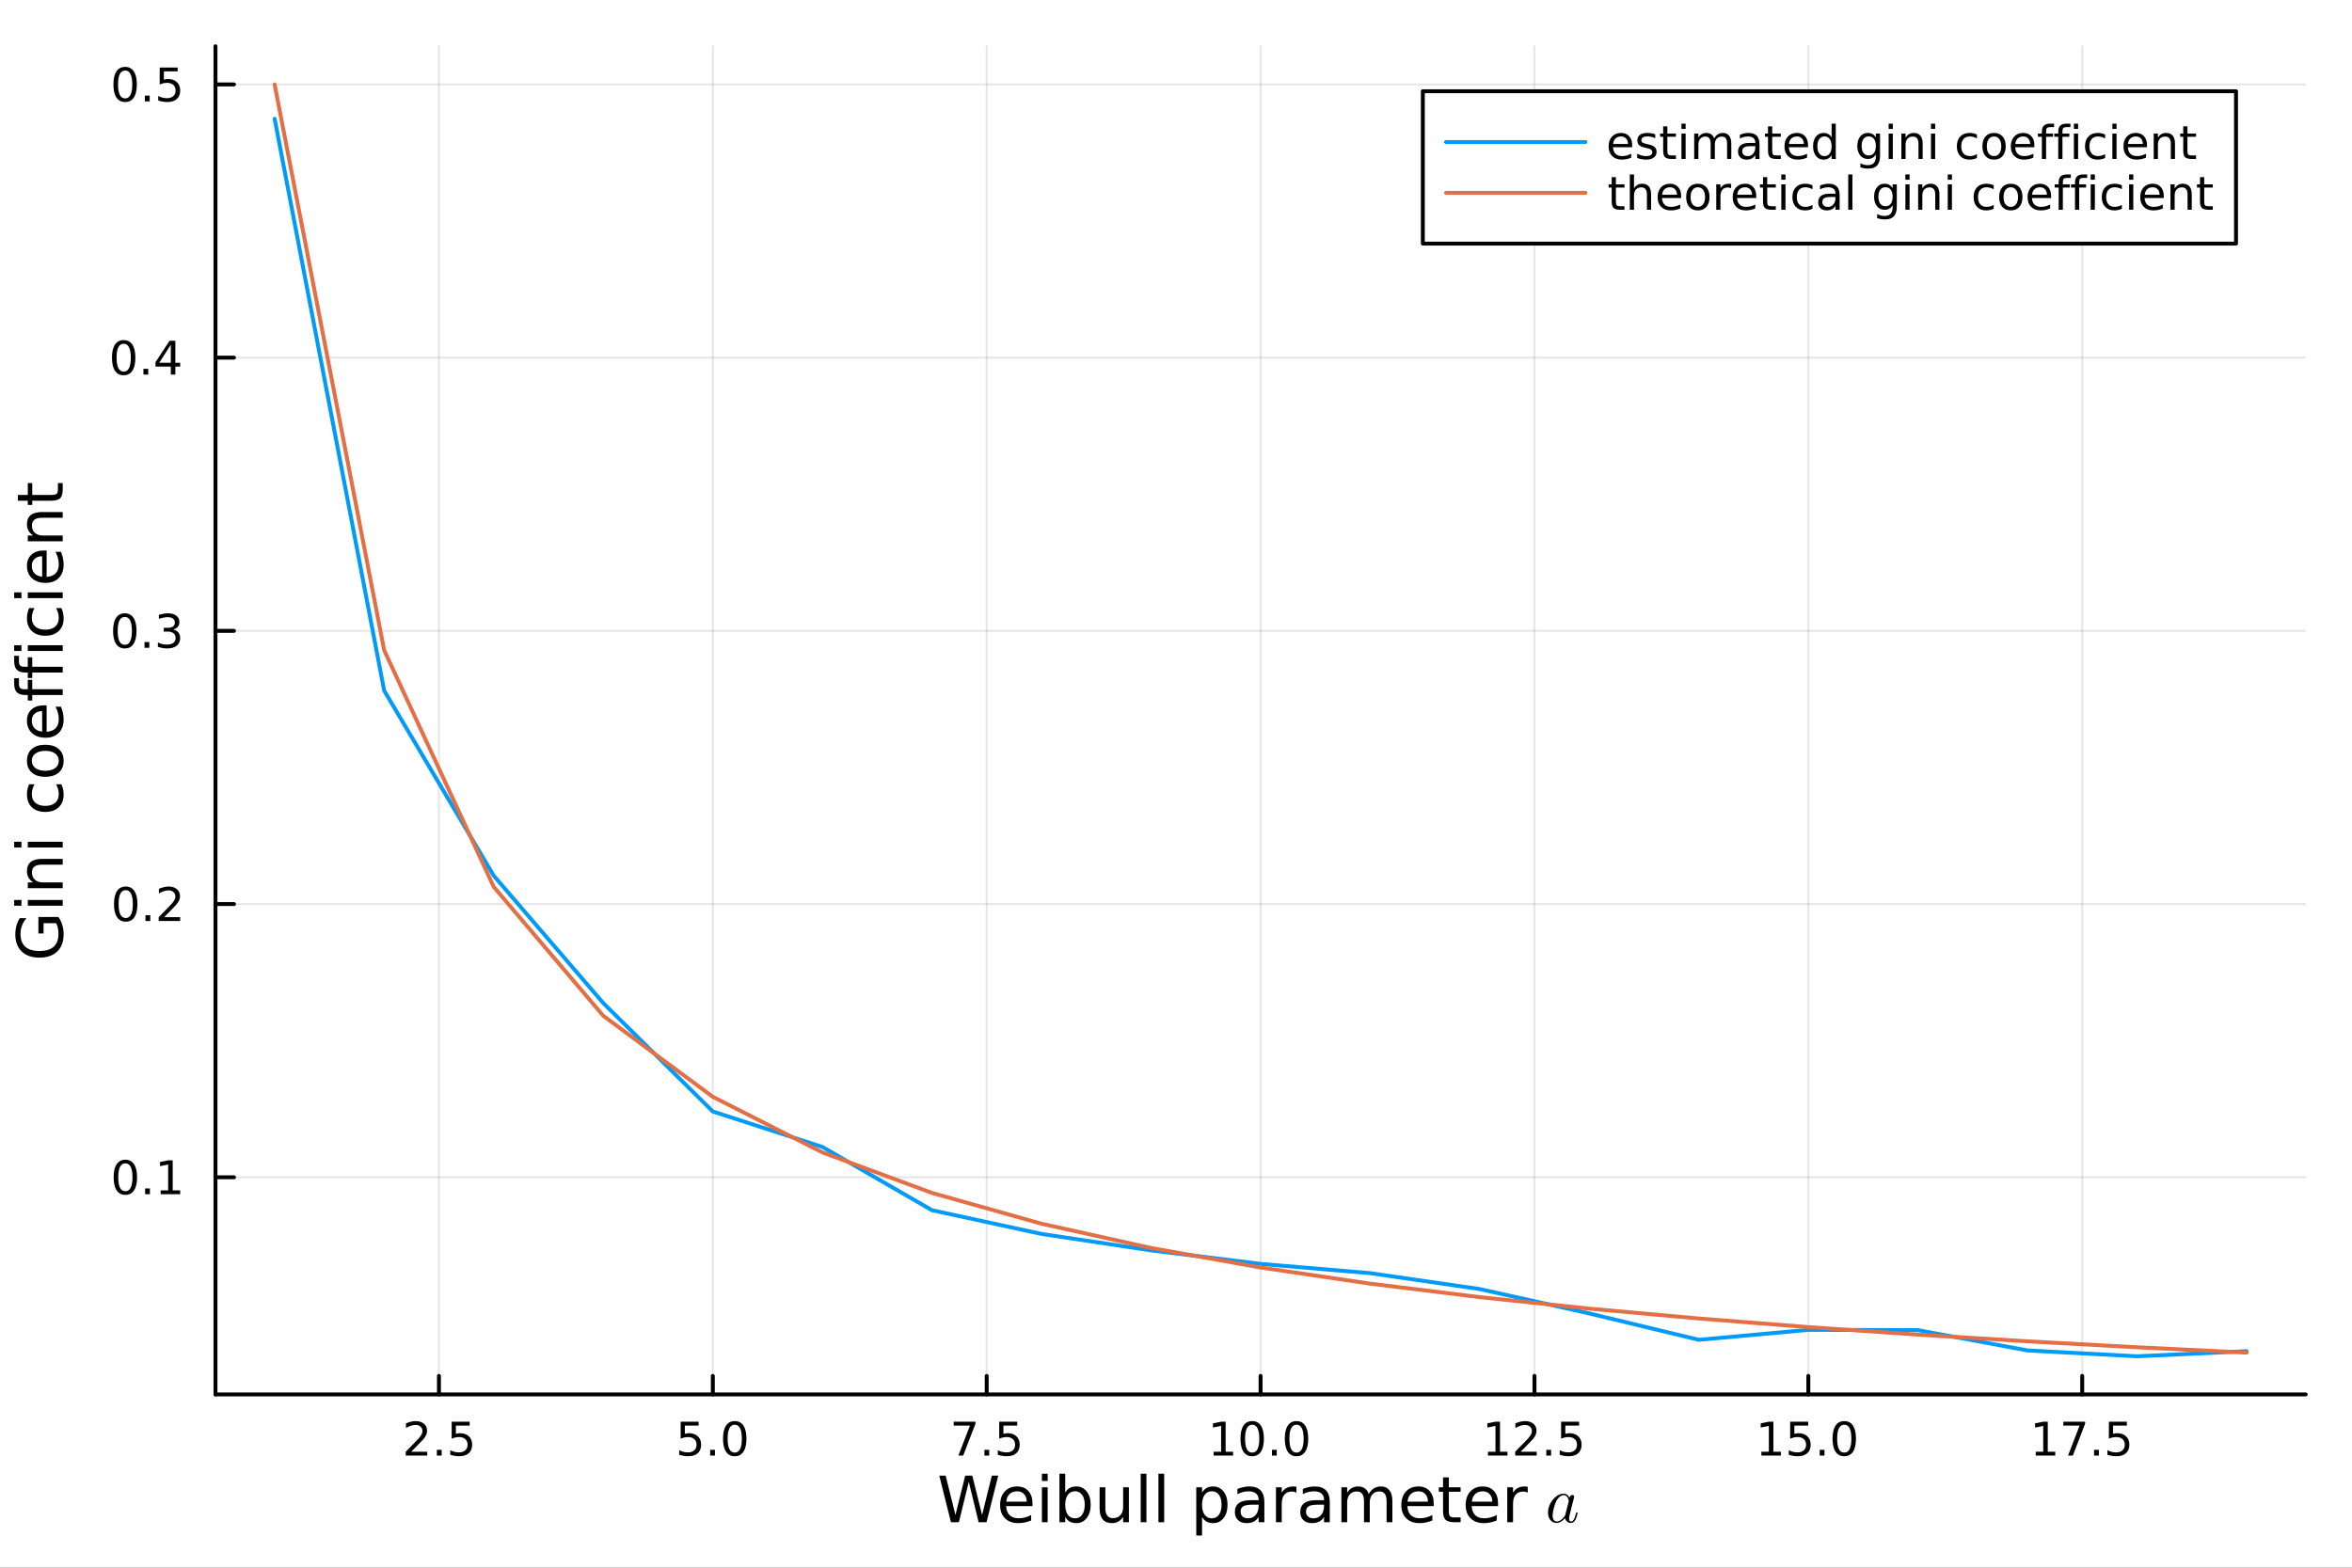 <?xml version="1.0" encoding="utf-8"?>
<svg xmlns="http://www.w3.org/2000/svg" xmlns:xlink="http://www.w3.org/1999/xlink" width="600" height="400" viewBox="0 0 2400 1600">
<rect x="0" y="0" width="2400" height="1600" fill="#333333" stroke="none"/>
<defs>
  <clipPath id="clip340">
    <rect x="0" y="0" width="2400" height="1600"/>
  </clipPath>
</defs>
<path clip-path="url(#clip340)" d="
M0 1600 L2400 1600 L2400 0 L0 0  Z
  " fill="#ffffff" fill-rule="evenodd" fill-opacity="1"/>
<defs>
  <clipPath id="clip341">
    <rect x="480" y="0" width="1681" height="1600"/>
  </clipPath>
</defs>
<defs>
  <clipPath id="clip342">
    <rect x="186" y="47" width="2167" height="1440"/>
  </clipPath>
</defs>
<path clip-path="url(#clip340)" d="
M219.866 1423.18 L2352.76 1423.18 L2352.76 47.244 L219.866 47.244  Z
  " fill="#ffffff" fill-rule="evenodd" fill-opacity="1"/>
<defs>
  <clipPath id="clip343">
    <rect x="219" y="47" width="2134" height="1377"/>
  </clipPath>
</defs>
<polyline clip-path="url(#clip343)" style="stroke:#000000; stroke-linecap:round; stroke-linejoin:round; stroke-width:2; stroke-opacity:0.1; fill:none" points="
  447.911,1423.18 447.911,47.244 
  "/>
<polyline clip-path="url(#clip343)" style="stroke:#000000; stroke-linecap:round; stroke-linejoin:round; stroke-width:2; stroke-opacity:0.1; fill:none" points="
  727.378,1423.18 727.378,47.244 
  "/>
<polyline clip-path="url(#clip343)" style="stroke:#000000; stroke-linecap:round; stroke-linejoin:round; stroke-width:2; stroke-opacity:0.1; fill:none" points="
  1006.84,1423.18 1006.84,47.244 
  "/>
<polyline clip-path="url(#clip343)" style="stroke:#000000; stroke-linecap:round; stroke-linejoin:round; stroke-width:2; stroke-opacity:0.1; fill:none" points="
  1286.31,1423.18 1286.31,47.244 
  "/>
<polyline clip-path="url(#clip343)" style="stroke:#000000; stroke-linecap:round; stroke-linejoin:round; stroke-width:2; stroke-opacity:0.1; fill:none" points="
  1565.78,1423.18 1565.78,47.244 
  "/>
<polyline clip-path="url(#clip343)" style="stroke:#000000; stroke-linecap:round; stroke-linejoin:round; stroke-width:2; stroke-opacity:0.1; fill:none" points="
  1845.24,1423.18 1845.24,47.244 
  "/>
<polyline clip-path="url(#clip343)" style="stroke:#000000; stroke-linecap:round; stroke-linejoin:round; stroke-width:2; stroke-opacity:0.1; fill:none" points="
  2124.71,1423.18 2124.71,47.244 
  "/>
<polyline clip-path="url(#clip340)" style="stroke:#000000; stroke-linecap:round; stroke-linejoin:round; stroke-width:4; stroke-opacity:1; fill:none" points="
  219.866,1423.18 2352.76,1423.18 
  "/>
<polyline clip-path="url(#clip340)" style="stroke:#000000; stroke-linecap:round; stroke-linejoin:round; stroke-width:4; stroke-opacity:1; fill:none" points="
  447.911,1423.18 447.911,1404.28 
  "/>
<polyline clip-path="url(#clip340)" style="stroke:#000000; stroke-linecap:round; stroke-linejoin:round; stroke-width:4; stroke-opacity:1; fill:none" points="
  727.378,1423.18 727.378,1404.28 
  "/>
<polyline clip-path="url(#clip340)" style="stroke:#000000; stroke-linecap:round; stroke-linejoin:round; stroke-width:4; stroke-opacity:1; fill:none" points="
  1006.84,1423.18 1006.84,1404.28 
  "/>
<polyline clip-path="url(#clip340)" style="stroke:#000000; stroke-linecap:round; stroke-linejoin:round; stroke-width:4; stroke-opacity:1; fill:none" points="
  1286.31,1423.18 1286.31,1404.28 
  "/>
<polyline clip-path="url(#clip340)" style="stroke:#000000; stroke-linecap:round; stroke-linejoin:round; stroke-width:4; stroke-opacity:1; fill:none" points="
  1565.78,1423.18 1565.78,1404.28 
  "/>
<polyline clip-path="url(#clip340)" style="stroke:#000000; stroke-linecap:round; stroke-linejoin:round; stroke-width:4; stroke-opacity:1; fill:none" points="
  1845.24,1423.18 1845.24,1404.28 
  "/>
<polyline clip-path="url(#clip340)" style="stroke:#000000; stroke-linecap:round; stroke-linejoin:round; stroke-width:4; stroke-opacity:1; fill:none" points="
  2124.71,1423.18 2124.71,1404.28 
  "/>
<path clip-path="url(#clip340)" d="M419.647 1481.64 L435.967 1481.64 L435.967 1485.58 L414.022 1485.58 L414.022 1481.64 Q416.684 1478.89 421.268 1474.26 Q425.874 1469.61 427.055 1468.27 Q429.3 1465.74 430.18 1464.01 Q431.082 1462.25 431.082 1460.56 Q431.082 1457.8 429.138 1456.07 Q427.217 1454.33 424.115 1454.33 Q421.916 1454.33 419.462 1455.09 Q417.032 1455.86 414.254 1457.41 L414.254 1452.69 Q417.078 1451.55 419.532 1450.97 Q421.985 1450.39 424.022 1450.39 Q429.393 1450.39 432.587 1453.08 Q435.782 1455.77 435.782 1460.26 Q435.782 1462.39 434.971 1464.31 Q434.184 1466.2 432.078 1468.8 Q431.499 1469.47 428.397 1472.69 Q425.295 1475.88 419.647 1481.64 Z" fill="#000000" fill-rule="evenodd" fill-opacity="1" /><path clip-path="url(#clip340)" d="M445.781 1479.7 L450.666 1479.7 L450.666 1485.58 L445.781 1485.58 L445.781 1479.7 Z" fill="#000000" fill-rule="evenodd" fill-opacity="1" /><path clip-path="url(#clip340)" d="M460.897 1451.02 L479.253 1451.02 L479.253 1454.96 L465.179 1454.96 L465.179 1463.43 Q466.198 1463.08 467.217 1462.92 Q468.235 1462.73 469.254 1462.73 Q475.041 1462.73 478.42 1465.9 Q481.8 1469.08 481.8 1474.49 Q481.8 1480.07 478.328 1483.17 Q474.855 1486.25 468.536 1486.25 Q466.36 1486.25 464.092 1485.88 Q461.846 1485.51 459.439 1484.77 L459.439 1480.07 Q461.522 1481.2 463.744 1481.76 Q465.967 1482.32 468.443 1482.32 Q472.448 1482.32 474.786 1480.21 Q477.124 1478.1 477.124 1474.49 Q477.124 1470.88 474.786 1468.77 Q472.448 1466.67 468.443 1466.67 Q466.568 1466.67 464.693 1467.08 Q462.842 1467.5 460.897 1468.38 L460.897 1451.02 Z" fill="#000000" fill-rule="evenodd" fill-opacity="1" /><path clip-path="url(#clip340)" d="M694.542 1451.02 L712.899 1451.02 L712.899 1454.96 L698.825 1454.96 L698.825 1463.43 Q699.843 1463.08 700.862 1462.92 Q701.88 1462.73 702.899 1462.73 Q708.686 1462.73 712.065 1465.9 Q715.445 1469.08 715.445 1474.49 Q715.445 1480.07 711.973 1483.17 Q708.501 1486.25 702.181 1486.25 Q700.005 1486.25 697.737 1485.88 Q695.491 1485.51 693.084 1484.77 L693.084 1480.07 Q695.167 1481.2 697.389 1481.76 Q699.612 1482.32 702.089 1482.32 Q706.093 1482.32 708.431 1480.21 Q710.769 1478.1 710.769 1474.49 Q710.769 1470.88 708.431 1468.77 Q706.093 1466.67 702.089 1466.67 Q700.214 1466.67 698.339 1467.08 Q696.487 1467.5 694.542 1468.38 L694.542 1451.02 Z" fill="#000000" fill-rule="evenodd" fill-opacity="1" /><path clip-path="url(#clip340)" d="M724.658 1479.7 L729.542 1479.7 L729.542 1485.58 L724.658 1485.58 L724.658 1479.7 Z" fill="#000000" fill-rule="evenodd" fill-opacity="1" /><path clip-path="url(#clip340)" d="M749.727 1454.1 Q746.116 1454.1 744.287 1457.66 Q742.482 1461.2 742.482 1468.33 Q742.482 1475.44 744.287 1479.01 Q746.116 1482.55 749.727 1482.55 Q753.361 1482.55 755.167 1479.01 Q756.996 1475.44 756.996 1468.33 Q756.996 1461.2 755.167 1457.66 Q753.361 1454.1 749.727 1454.1 M749.727 1450.39 Q755.537 1450.39 758.593 1455 Q761.672 1459.58 761.672 1468.33 Q761.672 1477.06 758.593 1481.67 Q755.537 1486.25 749.727 1486.25 Q743.917 1486.25 740.838 1481.67 Q737.783 1477.06 737.783 1468.33 Q737.783 1459.58 740.838 1455 Q743.917 1450.39 749.727 1450.39 Z" fill="#000000" fill-rule="evenodd" fill-opacity="1" /><path clip-path="url(#clip340)" d="M973.164 1451.02 L995.386 1451.02 L995.386 1453.01 L982.84 1485.58 L977.956 1485.58 L989.761 1454.96 L973.164 1454.96 L973.164 1451.02 Z" fill="#000000" fill-rule="evenodd" fill-opacity="1" /><path clip-path="url(#clip340)" d="M1004.51 1479.7 L1009.39 1479.7 L1009.39 1485.58 L1004.51 1485.58 L1004.51 1479.7 Z" fill="#000000" fill-rule="evenodd" fill-opacity="1" /><path clip-path="url(#clip340)" d="M1019.62 1451.02 L1037.98 1451.02 L1037.98 1454.96 L1023.9 1454.96 L1023.9 1463.43 Q1024.92 1463.08 1025.94 1462.92 Q1026.96 1462.73 1027.98 1462.73 Q1033.77 1462.73 1037.15 1465.9 Q1040.52 1469.08 1040.52 1474.49 Q1040.52 1480.07 1037.05 1483.17 Q1033.58 1486.25 1027.26 1486.25 Q1025.09 1486.25 1022.82 1485.88 Q1020.57 1485.51 1018.16 1484.77 L1018.16 1480.07 Q1020.25 1481.2 1022.47 1481.76 Q1024.69 1482.32 1027.17 1482.32 Q1031.17 1482.32 1033.51 1480.21 Q1035.85 1478.1 1035.85 1474.49 Q1035.85 1470.88 1033.51 1468.77 Q1031.17 1466.67 1027.17 1466.67 Q1025.29 1466.67 1023.42 1467.08 Q1021.57 1467.5 1019.62 1468.38 L1019.62 1451.02 Z" fill="#000000" fill-rule="evenodd" fill-opacity="1" /><path clip-path="url(#clip340)" d="M1238.38 1481.64 L1246.02 1481.64 L1246.02 1455.28 L1237.71 1456.95 L1237.71 1452.69 L1245.98 1451.02 L1250.65 1451.02 L1250.65 1481.64 L1258.29 1481.64 L1258.29 1485.58 L1238.38 1485.58 L1238.38 1481.64 Z" fill="#000000" fill-rule="evenodd" fill-opacity="1" /><path clip-path="url(#clip340)" d="M1277.73 1454.1 Q1274.12 1454.1 1272.29 1457.66 Q1270.49 1461.2 1270.49 1468.33 Q1270.49 1475.44 1272.29 1479.01 Q1274.12 1482.55 1277.73 1482.55 Q1281.37 1482.55 1283.17 1479.01 Q1285 1475.44 1285 1468.33 Q1285 1461.2 1283.17 1457.66 Q1281.37 1454.1 1277.73 1454.1 M1277.73 1450.39 Q1283.54 1450.39 1286.6 1455 Q1289.68 1459.58 1289.68 1468.33 Q1289.68 1477.06 1286.6 1481.67 Q1283.54 1486.25 1277.73 1486.25 Q1271.92 1486.25 1268.85 1481.67 Q1265.79 1477.06 1265.79 1468.33 Q1265.79 1459.58 1268.85 1455 Q1271.92 1450.39 1277.73 1450.39 Z" fill="#000000" fill-rule="evenodd" fill-opacity="1" /><path clip-path="url(#clip340)" d="M1297.9 1479.7 L1302.78 1479.7 L1302.78 1485.58 L1297.9 1485.58 L1297.9 1479.7 Z" fill="#000000" fill-rule="evenodd" fill-opacity="1" /><path clip-path="url(#clip340)" d="M1322.97 1454.1 Q1319.35 1454.1 1317.53 1457.66 Q1315.72 1461.2 1315.72 1468.33 Q1315.72 1475.44 1317.53 1479.01 Q1319.35 1482.55 1322.97 1482.55 Q1326.6 1482.55 1328.41 1479.01 Q1330.23 1475.44 1330.23 1468.33 Q1330.23 1461.2 1328.41 1457.66 Q1326.6 1454.1 1322.97 1454.1 M1322.97 1450.39 Q1328.78 1450.39 1331.83 1455 Q1334.91 1459.58 1334.91 1468.33 Q1334.91 1477.06 1331.83 1481.67 Q1328.78 1486.25 1322.97 1486.25 Q1317.16 1486.25 1314.08 1481.67 Q1311.02 1477.06 1311.02 1468.33 Q1311.02 1459.58 1314.08 1455 Q1317.16 1450.39 1322.97 1450.39 Z" fill="#000000" fill-rule="evenodd" fill-opacity="1" /><path clip-path="url(#clip340)" d="M1518.35 1481.64 L1525.99 1481.64 L1525.99 1455.28 L1517.68 1456.95 L1517.68 1452.69 L1525.94 1451.02 L1530.62 1451.02 L1530.62 1481.64 L1538.25 1481.64 L1538.25 1485.58 L1518.35 1485.58 L1518.35 1481.64 Z" fill="#000000" fill-rule="evenodd" fill-opacity="1" /><path clip-path="url(#clip340)" d="M1551.73 1481.64 L1568.05 1481.64 L1568.05 1485.58 L1546.1 1485.58 L1546.1 1481.64 Q1548.76 1478.89 1553.35 1474.26 Q1557.95 1469.61 1559.13 1468.27 Q1561.38 1465.74 1562.26 1464.01 Q1563.16 1462.25 1563.16 1460.56 Q1563.16 1457.8 1561.22 1456.07 Q1559.3 1454.33 1556.19 1454.33 Q1554 1454.33 1551.54 1455.09 Q1549.11 1455.86 1546.33 1457.41 L1546.33 1452.69 Q1549.16 1451.55 1551.61 1450.97 Q1554.06 1450.39 1556.1 1450.39 Q1561.47 1450.39 1564.67 1453.08 Q1567.86 1455.77 1567.86 1460.26 Q1567.86 1462.39 1567.05 1464.31 Q1566.26 1466.2 1564.16 1468.8 Q1563.58 1469.47 1560.48 1472.69 Q1557.38 1475.88 1551.73 1481.64 Z" fill="#000000" fill-rule="evenodd" fill-opacity="1" /><path clip-path="url(#clip340)" d="M1577.86 1479.7 L1582.75 1479.7 L1582.75 1485.58 L1577.86 1485.58 L1577.86 1479.7 Z" fill="#000000" fill-rule="evenodd" fill-opacity="1" /><path clip-path="url(#clip340)" d="M1592.98 1451.02 L1611.33 1451.02 L1611.33 1454.96 L1597.26 1454.96 L1597.26 1463.43 Q1598.28 1463.08 1599.3 1462.92 Q1600.31 1462.73 1601.33 1462.73 Q1607.12 1462.73 1610.5 1465.9 Q1613.88 1469.08 1613.88 1474.49 Q1613.88 1480.07 1610.41 1483.17 Q1606.93 1486.25 1600.62 1486.25 Q1598.44 1486.25 1596.17 1485.88 Q1593.93 1485.51 1591.52 1484.77 L1591.52 1480.07 Q1593.6 1481.2 1595.82 1481.76 Q1598.05 1482.32 1600.52 1482.32 Q1604.53 1482.32 1606.87 1480.21 Q1609.2 1478.1 1609.2 1474.49 Q1609.2 1470.88 1606.87 1468.77 Q1604.53 1466.67 1600.52 1466.67 Q1598.65 1466.67 1596.77 1467.08 Q1594.92 1467.5 1592.98 1468.38 L1592.98 1451.02 Z" fill="#000000" fill-rule="evenodd" fill-opacity="1" /><path clip-path="url(#clip340)" d="M1797.32 1481.64 L1804.96 1481.64 L1804.96 1455.28 L1796.65 1456.95 L1796.65 1452.69 L1804.91 1451.02 L1809.58 1451.02 L1809.58 1481.64 L1817.22 1481.64 L1817.22 1485.58 L1797.32 1485.58 L1797.32 1481.64 Z" fill="#000000" fill-rule="evenodd" fill-opacity="1" /><path clip-path="url(#clip340)" d="M1826.71 1451.02 L1845.07 1451.02 L1845.07 1454.96 L1831 1454.96 L1831 1463.43 Q1832.02 1463.08 1833.03 1462.92 Q1834.05 1462.73 1835.07 1462.73 Q1840.86 1462.73 1844.24 1465.9 Q1847.62 1469.08 1847.62 1474.49 Q1847.62 1480.07 1844.14 1483.17 Q1840.67 1486.25 1834.35 1486.25 Q1832.18 1486.25 1829.91 1485.88 Q1827.66 1485.51 1825.26 1484.77 L1825.26 1480.07 Q1827.34 1481.2 1829.56 1481.76 Q1831.78 1482.32 1834.26 1482.32 Q1838.27 1482.32 1840.6 1480.21 Q1842.94 1478.1 1842.94 1474.49 Q1842.94 1470.88 1840.6 1468.77 Q1838.27 1466.67 1834.26 1466.67 Q1832.39 1466.67 1830.51 1467.08 Q1828.66 1467.5 1826.71 1468.38 L1826.71 1451.02 Z" fill="#000000" fill-rule="evenodd" fill-opacity="1" /><path clip-path="url(#clip340)" d="M1856.83 1479.7 L1861.71 1479.7 L1861.71 1485.58 L1856.83 1485.58 L1856.83 1479.7 Z" fill="#000000" fill-rule="evenodd" fill-opacity="1" /><path clip-path="url(#clip340)" d="M1881.9 1454.1 Q1878.29 1454.1 1876.46 1457.66 Q1874.65 1461.2 1874.65 1468.33 Q1874.65 1475.44 1876.46 1479.01 Q1878.29 1482.55 1881.9 1482.55 Q1885.53 1482.55 1887.34 1479.01 Q1889.17 1475.44 1889.17 1468.33 Q1889.17 1461.2 1887.34 1457.66 Q1885.53 1454.1 1881.9 1454.1 M1881.9 1450.39 Q1887.71 1450.39 1890.77 1455 Q1893.84 1459.58 1893.84 1468.33 Q1893.84 1477.06 1890.77 1481.67 Q1887.71 1486.25 1881.9 1486.25 Q1876.09 1486.25 1873.01 1481.67 Q1869.95 1477.06 1869.95 1468.33 Q1869.95 1459.58 1873.01 1455 Q1876.09 1450.39 1881.9 1450.39 Z" fill="#000000" fill-rule="evenodd" fill-opacity="1" /><path clip-path="url(#clip340)" d="M2077.28 1481.64 L2084.92 1481.64 L2084.92 1455.28 L2076.61 1456.95 L2076.61 1452.69 L2084.87 1451.02 L2089.55 1451.02 L2089.55 1481.64 L2097.19 1481.64 L2097.19 1485.58 L2077.28 1485.58 L2077.28 1481.64 Z" fill="#000000" fill-rule="evenodd" fill-opacity="1" /><path clip-path="url(#clip340)" d="M2105.45 1451.02 L2127.67 1451.02 L2127.67 1453.01 L2115.13 1485.58 L2110.24 1485.58 L2122.05 1454.96 L2105.45 1454.96 L2105.45 1451.02 Z" fill="#000000" fill-rule="evenodd" fill-opacity="1" /><path clip-path="url(#clip340)" d="M2136.79 1479.7 L2141.68 1479.7 L2141.68 1485.58 L2136.79 1485.58 L2136.79 1479.7 Z" fill="#000000" fill-rule="evenodd" fill-opacity="1" /><path clip-path="url(#clip340)" d="M2151.91 1451.02 L2170.27 1451.02 L2170.27 1454.96 L2156.19 1454.96 L2156.19 1463.43 Q2157.21 1463.08 2158.23 1462.92 Q2159.25 1462.73 2160.27 1462.73 Q2166.05 1462.73 2169.43 1465.9 Q2172.81 1469.08 2172.81 1474.49 Q2172.81 1480.07 2169.34 1483.17 Q2165.87 1486.25 2159.55 1486.25 Q2157.37 1486.25 2155.1 1485.88 Q2152.86 1485.51 2150.45 1484.77 L2150.45 1480.07 Q2152.54 1481.2 2154.76 1481.76 Q2156.98 1482.32 2159.46 1482.32 Q2163.46 1482.32 2165.8 1480.21 Q2168.14 1478.1 2168.14 1474.49 Q2168.14 1470.88 2165.8 1468.77 Q2163.46 1466.67 2159.46 1466.67 Q2157.58 1466.67 2155.71 1467.08 Q2153.85 1467.5 2151.91 1468.38 L2151.91 1451.02 Z" fill="#000000" fill-rule="evenodd" fill-opacity="1" /><path clip-path="url(#clip340)" d="M958.455 1506.08 L964.948 1506.08 L974.942 1546.25 L984.905 1506.08 L992.13 1506.08 L1002.12 1546.25 L1012.09 1506.08 L1018.61 1506.08 L1006.68 1553.6 L998.591 1553.6 L988.565 1512.35 L978.444 1553.6 L970.359 1553.6 L958.455 1506.08 Z" fill="#000000" fill-rule="evenodd" fill-opacity="1" /><path clip-path="url(#clip340)" d="M1053.56 1534.31 L1053.56 1537.18 L1026.63 1537.18 Q1027.01 1543.23 1030.26 1546.41 Q1033.54 1549.56 1039.36 1549.56 Q1042.74 1549.56 1045.89 1548.73 Q1049.07 1547.9 1052.19 1546.25 L1052.19 1551.79 Q1049.04 1553.12 1045.73 1553.82 Q1042.42 1554.53 1039.01 1554.53 Q1030.48 1554.53 1025.49 1549.56 Q1020.52 1544.59 1020.52 1536.13 Q1020.52 1527.38 1025.23 1522.25 Q1029.97 1517.09 1037.99 1517.09 Q1045.19 1517.09 1049.36 1521.74 Q1053.56 1526.36 1053.56 1534.31 M1047.7 1532.6 Q1047.64 1527.79 1045 1524.92 Q1042.39 1522.06 1038.06 1522.06 Q1033.16 1522.06 1030.2 1524.83 Q1027.27 1527.6 1026.82 1532.63 L1047.7 1532.6 Z" fill="#000000" fill-rule="evenodd" fill-opacity="1" /><path clip-path="url(#clip340)" d="M1063.17 1517.95 L1069.03 1517.95 L1069.03 1553.6 L1063.17 1553.6 L1063.17 1517.95 M1063.17 1504.08 L1069.03 1504.08 L1069.03 1511.49 L1063.17 1511.49 L1063.17 1504.08 Z" fill="#000000" fill-rule="evenodd" fill-opacity="1" /><path clip-path="url(#clip340)" d="M1106.87 1535.81 Q1106.87 1529.35 1104.2 1525.69 Q1101.56 1522 1096.91 1522 Q1092.26 1522 1089.59 1525.69 Q1086.95 1529.35 1086.95 1535.81 Q1086.95 1542.27 1089.59 1545.96 Q1092.26 1549.62 1096.91 1549.62 Q1101.56 1549.62 1104.2 1545.96 Q1106.87 1542.27 1106.87 1535.81 M1086.95 1523.37 Q1088.79 1520.18 1091.59 1518.65 Q1094.43 1517.09 1098.34 1517.09 Q1104.83 1517.09 1108.88 1522.25 Q1112.95 1527.41 1112.95 1535.81 Q1112.95 1544.21 1108.88 1549.37 Q1104.83 1554.53 1098.34 1554.53 Q1094.43 1554.53 1091.59 1553 Q1088.79 1551.44 1086.95 1548.25 L1086.95 1553.6 L1081.06 1553.6 L1081.06 1504.08 L1086.95 1504.08 L1086.95 1523.37 Z" fill="#000000" fill-rule="evenodd" fill-opacity="1" /><path clip-path="url(#clip340)" d="M1122.05 1539.53 L1122.05 1517.95 L1127.91 1517.95 L1127.91 1539.31 Q1127.91 1544.37 1129.88 1546.92 Q1131.86 1549.43 1135.8 1549.43 Q1140.55 1549.43 1143.28 1546.41 Q1146.05 1543.39 1146.05 1538.17 L1146.05 1517.95 L1151.91 1517.95 L1151.91 1553.6 L1146.05 1553.6 L1146.05 1548.13 Q1143.92 1551.37 1141.09 1552.97 Q1138.29 1554.53 1134.56 1554.53 Q1128.42 1554.53 1125.24 1550.71 Q1122.05 1546.89 1122.05 1539.53 M1136.79 1517.09 L1136.79 1517.09 Z" fill="#000000" fill-rule="evenodd" fill-opacity="1" /><path clip-path="url(#clip340)" d="M1163.97 1504.08 L1169.83 1504.08 L1169.83 1553.6 L1163.97 1553.6 L1163.97 1504.08 Z" fill="#000000" fill-rule="evenodd" fill-opacity="1" /><path clip-path="url(#clip340)" d="M1182.08 1504.08 L1187.94 1504.08 L1187.94 1553.6 L1182.08 1553.6 L1182.08 1504.08 Z" fill="#000000" fill-rule="evenodd" fill-opacity="1" /><path clip-path="url(#clip340)" d="M1226.58 1548.25 L1226.58 1567.16 L1220.69 1567.16 L1220.69 1517.95 L1226.58 1517.95 L1226.58 1523.37 Q1228.42 1520.18 1231.23 1518.65 Q1234.06 1517.09 1237.97 1517.09 Q1244.47 1517.09 1248.51 1522.25 Q1252.58 1527.41 1252.58 1535.81 Q1252.58 1544.21 1248.51 1549.37 Q1244.47 1554.53 1237.97 1554.53 Q1234.06 1554.53 1231.23 1553 Q1228.42 1551.44 1226.58 1548.25 M1246.5 1535.81 Q1246.5 1529.35 1243.83 1525.69 Q1241.19 1522 1236.54 1522 Q1231.89 1522 1229.22 1525.69 Q1226.58 1529.35 1226.58 1535.81 Q1226.58 1542.27 1229.22 1545.96 Q1231.89 1549.62 1236.54 1549.62 Q1241.19 1549.62 1243.83 1545.96 Q1246.5 1542.27 1246.5 1535.81 Z" fill="#000000" fill-rule="evenodd" fill-opacity="1" /><path clip-path="url(#clip340)" d="M1278.49 1535.68 Q1271.39 1535.68 1268.66 1537.31 Q1265.92 1538.93 1265.92 1542.84 Q1265.92 1545.96 1267.96 1547.81 Q1270.02 1549.62 1273.56 1549.62 Q1278.43 1549.62 1281.36 1546.19 Q1284.32 1542.72 1284.32 1536.99 L1284.32 1535.68 L1278.49 1535.68 M1290.17 1533.26 L1290.17 1553.6 L1284.32 1553.6 L1284.32 1548.19 Q1282.31 1551.44 1279.32 1553 Q1276.33 1554.53 1272 1554.53 Q1266.52 1554.53 1263.28 1551.47 Q1260.06 1548.38 1260.06 1543.23 Q1260.06 1537.21 1264.07 1534.15 Q1268.12 1531.1 1276.1 1531.1 L1284.32 1531.1 L1284.32 1530.53 Q1284.32 1526.48 1281.64 1524.29 Q1279 1522.06 1274.19 1522.06 Q1271.14 1522.06 1268.24 1522.79 Q1265.35 1523.52 1262.67 1524.99 L1262.67 1519.58 Q1265.89 1518.34 1268.91 1517.73 Q1271.93 1517.09 1274.8 1517.09 Q1282.53 1517.09 1286.35 1521.11 Q1290.17 1525.12 1290.17 1533.26 Z" fill="#000000" fill-rule="evenodd" fill-opacity="1" /><path clip-path="url(#clip340)" d="M1322.89 1523.43 Q1321.91 1522.86 1320.73 1522.6 Q1319.58 1522.31 1318.18 1522.31 Q1313.22 1522.31 1310.54 1525.56 Q1307.9 1528.78 1307.9 1534.82 L1307.9 1553.6 L1302.01 1553.6 L1302.01 1517.95 L1307.9 1517.95 L1307.9 1523.49 Q1309.75 1520.25 1312.71 1518.69 Q1315.67 1517.09 1319.9 1517.09 Q1320.5 1517.09 1321.24 1517.19 Q1321.97 1517.25 1322.86 1517.41 L1322.89 1523.43 Z" fill="#000000" fill-rule="evenodd" fill-opacity="1" /><path clip-path="url(#clip340)" d="M1345.24 1535.68 Q1338.14 1535.68 1335.4 1537.31 Q1332.66 1538.93 1332.66 1542.84 Q1332.66 1545.96 1334.7 1547.81 Q1336.77 1549.62 1340.3 1549.62 Q1345.17 1549.62 1348.1 1546.19 Q1351.06 1542.72 1351.06 1536.99 L1351.06 1535.68 L1345.24 1535.68 M1356.92 1533.26 L1356.92 1553.6 L1351.06 1553.6 L1351.06 1548.19 Q1349.05 1551.44 1346.06 1553 Q1343.07 1554.53 1338.74 1554.53 Q1333.27 1554.53 1330.02 1551.47 Q1326.81 1548.38 1326.81 1543.23 Q1326.81 1537.21 1330.82 1534.15 Q1334.86 1531.1 1342.85 1531.1 L1351.06 1531.1 L1351.06 1530.53 Q1351.06 1526.48 1348.39 1524.29 Q1345.74 1522.06 1340.94 1522.06 Q1337.88 1522.06 1334.99 1522.79 Q1332.09 1523.52 1329.42 1524.99 L1329.42 1519.58 Q1332.63 1518.34 1335.66 1517.73 Q1338.68 1517.09 1341.54 1517.09 Q1349.28 1517.09 1353.1 1521.11 Q1356.92 1525.12 1356.92 1533.26 Z" fill="#000000" fill-rule="evenodd" fill-opacity="1" /><path clip-path="url(#clip340)" d="M1396.73 1524.8 Q1398.93 1520.85 1401.99 1518.97 Q1405.04 1517.09 1409.18 1517.09 Q1414.75 1517.09 1417.77 1521.01 Q1420.8 1524.89 1420.8 1532.09 L1420.8 1553.6 L1414.91 1553.6 L1414.91 1532.28 Q1414.91 1527.15 1413.09 1524.67 Q1411.28 1522.19 1407.56 1522.19 Q1403 1522.19 1400.36 1525.21 Q1397.72 1528.23 1397.72 1533.45 L1397.72 1553.6 L1391.83 1553.6 L1391.83 1532.28 Q1391.83 1527.12 1390.02 1524.67 Q1388.2 1522.19 1384.42 1522.19 Q1379.93 1522.19 1377.29 1525.24 Q1374.65 1528.27 1374.65 1533.45 L1374.65 1553.6 L1368.76 1553.6 L1368.76 1517.95 L1374.65 1517.95 L1374.65 1523.49 Q1376.65 1520.21 1379.45 1518.65 Q1382.25 1517.09 1386.1 1517.09 Q1389.99 1517.09 1392.69 1519.07 Q1395.43 1521.04 1396.73 1524.8 Z" fill="#000000" fill-rule="evenodd" fill-opacity="1" /><path clip-path="url(#clip340)" d="M1462.97 1534.31 L1462.97 1537.18 L1436.04 1537.18 Q1436.42 1543.23 1439.67 1546.41 Q1442.95 1549.56 1448.77 1549.56 Q1452.15 1549.56 1455.3 1548.73 Q1458.48 1547.9 1461.6 1546.25 L1461.6 1551.79 Q1458.45 1553.12 1455.14 1553.82 Q1451.83 1554.53 1448.42 1554.53 Q1439.89 1554.53 1434.9 1549.56 Q1429.93 1544.59 1429.93 1536.13 Q1429.93 1527.38 1434.64 1522.25 Q1439.38 1517.09 1447.41 1517.09 Q1454.6 1517.09 1458.77 1521.74 Q1462.97 1526.36 1462.97 1534.31 M1457.11 1532.6 Q1457.05 1527.79 1454.41 1524.92 Q1451.8 1522.06 1447.47 1522.06 Q1442.57 1522.06 1439.61 1524.83 Q1436.68 1527.6 1436.23 1532.63 L1457.11 1532.6 Z" fill="#000000" fill-rule="evenodd" fill-opacity="1" /><path clip-path="url(#clip340)" d="M1478.37 1507.83 L1478.37 1517.95 L1490.44 1517.95 L1490.44 1522.51 L1478.37 1522.51 L1478.37 1541.86 Q1478.37 1546.22 1479.55 1547.46 Q1480.76 1548.7 1484.42 1548.7 L1490.44 1548.7 L1490.44 1553.6 L1484.42 1553.6 Q1477.64 1553.6 1475.06 1551.09 Q1472.49 1548.54 1472.49 1541.86 L1472.49 1522.51 L1468.19 1522.51 L1468.19 1517.95 L1472.49 1517.95 L1472.49 1507.83 L1478.37 1507.83 Z" fill="#000000" fill-rule="evenodd" fill-opacity="1" /><path clip-path="url(#clip340)" d="M1528.63 1534.31 L1528.63 1537.18 L1501.7 1537.18 Q1502.09 1543.23 1505.33 1546.41 Q1508.61 1549.56 1514.44 1549.56 Q1517.81 1549.56 1520.96 1548.73 Q1524.14 1547.9 1527.26 1546.25 L1527.26 1551.79 Q1524.11 1553.12 1520.8 1553.82 Q1517.49 1554.53 1514.09 1554.53 Q1505.56 1554.53 1500.56 1549.56 Q1495.59 1544.59 1495.59 1536.13 Q1495.59 1527.38 1500.3 1522.25 Q1505.05 1517.09 1513.07 1517.09 Q1520.26 1517.09 1524.43 1521.74 Q1528.63 1526.36 1528.63 1534.31 M1522.78 1532.6 Q1522.71 1527.79 1520.07 1524.92 Q1517.46 1522.06 1513.13 1522.06 Q1508.23 1522.06 1505.27 1524.83 Q1502.34 1527.6 1501.9 1532.63 L1522.78 1532.6 Z" fill="#000000" fill-rule="evenodd" fill-opacity="1" /><path clip-path="url(#clip340)" d="M1558.9 1523.43 Q1557.91 1522.86 1556.74 1522.6 Q1555.59 1522.31 1554.19 1522.31 Q1549.22 1522.31 1546.55 1525.56 Q1543.91 1528.78 1543.91 1534.82 L1543.91 1553.6 L1538.02 1553.6 L1538.02 1517.95 L1543.91 1517.95 L1543.91 1523.49 Q1545.76 1520.25 1548.72 1518.69 Q1551.68 1517.09 1555.91 1517.09 Q1556.51 1517.09 1557.25 1517.19 Q1557.98 1517.25 1558.87 1517.41 L1558.9 1523.43 Z" fill="#000000" fill-rule="evenodd" fill-opacity="1" /><path clip-path="url(#clip340)" d="M1609.83 1544.17 Q1608.96 1548.32 1607.83 1550.7 Q1606.03 1554.34 1602.97 1554.34 Q1600.65 1554.34 1599.01 1552.93 Q1597.37 1551.51 1596.98 1549.38 Q1592.76 1554.34 1588.38 1554.34 Q1584.52 1554.34 1582.07 1551.41 Q1579.62 1548.45 1579.62 1543.78 Q1579.62 1539.08 1581.94 1534.57 Q1584.29 1530.06 1587.99 1527.26 Q1591.7 1524.46 1595.5 1524.46 Q1599.52 1524.46 1601.59 1528.67 Q1601.75 1527.52 1602.49 1526.65 Q1603.23 1525.78 1604.35 1525.78 Q1605.22 1525.78 1605.74 1526.26 Q1606.26 1526.71 1606.26 1527.55 Q1606.26 1527.97 1605.8 1529.8 L1603.42 1539.01 L1601.97 1544.97 Q1601.42 1547.16 1601.26 1547.97 Q1601.13 1548.77 1601.13 1549.83 Q1601.13 1552.86 1603.1 1552.86 Q1604.07 1552.86 1604.84 1552.25 Q1605.61 1551.64 1606.22 1550.35 Q1606.83 1549.06 1607.22 1547.87 Q1607.61 1546.65 1608.12 1544.71 Q1608.28 1543.94 1608.41 1543.75 Q1608.57 1543.52 1609.02 1543.52 Q1609.83 1543.52 1609.83 1544.17 M1600.78 1531.7 Q1600.78 1531.41 1600.55 1530.61 Q1600.33 1529.8 1599.81 1528.67 Q1599.3 1527.55 1598.17 1526.74 Q1597.08 1525.91 1595.59 1525.91 Q1593.6 1525.91 1591.5 1527.61 Q1589.44 1529.32 1587.93 1532.22 Q1586.77 1534.54 1585.51 1539.4 Q1584.29 1544.26 1584.29 1546.68 Q1584.29 1548.16 1584.61 1549.48 Q1584.97 1550.77 1585.97 1551.83 Q1586.96 1552.86 1588.51 1552.86 Q1592.28 1552.86 1595.98 1548.19 Q1596.69 1547.39 1596.85 1547.06 Q1597.04 1546.71 1597.3 1545.74 L1600.59 1532.83 Q1600.78 1531.86 1600.78 1531.7 Z" fill="#000000" fill-rule="evenodd" fill-opacity="1" /><polyline clip-path="url(#clip343)" style="stroke:#000000; stroke-linecap:round; stroke-linejoin:round; stroke-width:2; stroke-opacity:0.1; fill:none" points="
  219.866,1201.54 2352.76,1201.54 
  "/>
<polyline clip-path="url(#clip343)" style="stroke:#000000; stroke-linecap:round; stroke-linejoin:round; stroke-width:2; stroke-opacity:0.1; fill:none" points="
  219.866,922.702 2352.76,922.702 
  "/>
<polyline clip-path="url(#clip343)" style="stroke:#000000; stroke-linecap:round; stroke-linejoin:round; stroke-width:2; stroke-opacity:0.1; fill:none" points="
  219.866,643.863 2352.76,643.863 
  "/>
<polyline clip-path="url(#clip343)" style="stroke:#000000; stroke-linecap:round; stroke-linejoin:round; stroke-width:2; stroke-opacity:0.1; fill:none" points="
  219.866,365.024 2352.76,365.024 
  "/>
<polyline clip-path="url(#clip343)" style="stroke:#000000; stroke-linecap:round; stroke-linejoin:round; stroke-width:2; stroke-opacity:0.1; fill:none" points="
  219.866,86.186 2352.76,86.186 
  "/>
<polyline clip-path="url(#clip340)" style="stroke:#000000; stroke-linecap:round; stroke-linejoin:round; stroke-width:4; stroke-opacity:1; fill:none" points="
  219.866,1423.18 219.866,47.244 
  "/>
<polyline clip-path="url(#clip340)" style="stroke:#000000; stroke-linecap:round; stroke-linejoin:round; stroke-width:4; stroke-opacity:1; fill:none" points="
  219.866,1201.54 238.764,1201.54 
  "/>
<polyline clip-path="url(#clip340)" style="stroke:#000000; stroke-linecap:round; stroke-linejoin:round; stroke-width:4; stroke-opacity:1; fill:none" points="
  219.866,922.702 238.764,922.702 
  "/>
<polyline clip-path="url(#clip340)" style="stroke:#000000; stroke-linecap:round; stroke-linejoin:round; stroke-width:4; stroke-opacity:1; fill:none" points="
  219.866,643.863 238.764,643.863 
  "/>
<polyline clip-path="url(#clip340)" style="stroke:#000000; stroke-linecap:round; stroke-linejoin:round; stroke-width:4; stroke-opacity:1; fill:none" points="
  219.866,365.024 238.764,365.024 
  "/>
<polyline clip-path="url(#clip340)" style="stroke:#000000; stroke-linecap:round; stroke-linejoin:round; stroke-width:4; stroke-opacity:1; fill:none" points="
  219.866,86.186 238.764,86.186 
  "/>
<path clip-path="url(#clip340)" d="M127.917 1187.34 Q124.306 1187.34 122.478 1190.9 Q120.672 1194.45 120.672 1201.58 Q120.672 1208.68 122.478 1212.25 Q124.306 1215.79 127.917 1215.79 Q131.552 1215.79 133.357 1212.25 Q135.186 1208.68 135.186 1201.58 Q135.186 1194.45 133.357 1190.9 Q131.552 1187.34 127.917 1187.34 M127.917 1183.64 Q133.728 1183.64 136.783 1188.24 Q139.862 1192.83 139.862 1201.58 Q139.862 1210.3 136.783 1214.91 Q133.728 1219.49 127.917 1219.49 Q122.107 1219.49 119.029 1214.91 Q115.973 1210.3 115.973 1201.58 Q115.973 1192.83 119.029 1188.24 Q122.107 1183.64 127.917 1183.64 Z" fill="#000000" fill-rule="evenodd" fill-opacity="1" /><path clip-path="url(#clip340)" d="M148.079 1212.94 L152.964 1212.94 L152.964 1218.82 L148.079 1218.82 L148.079 1212.94 Z" fill="#000000" fill-rule="evenodd" fill-opacity="1" /><path clip-path="url(#clip340)" d="M163.959 1214.89 L171.598 1214.89 L171.598 1188.52 L163.288 1190.19 L163.288 1185.93 L171.552 1184.26 L176.227 1184.26 L176.227 1214.89 L183.866 1214.89 L183.866 1218.82 L163.959 1218.82 L163.959 1214.89 Z" fill="#000000" fill-rule="evenodd" fill-opacity="1" /><path clip-path="url(#clip340)" d="M128.288 908.501 Q124.677 908.501 122.848 912.066 Q121.043 915.607 121.043 922.737 Q121.043 929.843 122.848 933.408 Q124.677 936.95 128.288 936.95 Q131.922 936.95 133.728 933.408 Q135.556 929.843 135.556 922.737 Q135.556 915.607 133.728 912.066 Q131.922 908.501 128.288 908.501 M128.288 904.797 Q134.098 904.797 137.154 909.404 Q140.232 913.987 140.232 922.737 Q140.232 931.464 137.154 936.07 Q134.098 940.653 128.288 940.653 Q122.478 940.653 119.399 936.07 Q116.343 931.464 116.343 922.737 Q116.343 913.987 119.399 909.404 Q122.478 904.797 128.288 904.797 Z" fill="#000000" fill-rule="evenodd" fill-opacity="1" /><path clip-path="url(#clip340)" d="M148.45 934.103 L153.334 934.103 L153.334 939.982 L148.45 939.982 L148.45 934.103 Z" fill="#000000" fill-rule="evenodd" fill-opacity="1" /><path clip-path="url(#clip340)" d="M167.547 936.047 L183.866 936.047 L183.866 939.982 L161.922 939.982 L161.922 936.047 Q164.584 933.292 169.167 928.663 Q173.774 924.01 174.954 922.667 Q177.2 920.144 178.079 918.408 Q178.982 916.649 178.982 914.959 Q178.982 912.204 177.038 910.468 Q175.116 908.732 172.014 908.732 Q169.815 908.732 167.362 909.496 Q164.931 910.26 162.153 911.811 L162.153 907.089 Q164.977 905.955 167.431 905.376 Q169.885 904.797 171.922 904.797 Q177.292 904.797 180.487 907.482 Q183.681 910.167 183.681 914.658 Q183.681 916.788 182.871 918.709 Q182.084 920.607 179.977 923.2 Q179.399 923.871 176.297 927.089 Q173.195 930.283 167.547 936.047 Z" fill="#000000" fill-rule="evenodd" fill-opacity="1" /><path clip-path="url(#clip340)" d="M127.339 629.662 Q123.728 629.662 121.899 633.227 Q120.093 636.768 120.093 643.898 Q120.093 651.004 121.899 654.569 Q123.728 658.111 127.339 658.111 Q130.973 658.111 132.779 654.569 Q134.607 651.004 134.607 643.898 Q134.607 636.768 132.779 633.227 Q130.973 629.662 127.339 629.662 M127.339 625.958 Q133.149 625.958 136.204 630.565 Q139.283 635.148 139.283 643.898 Q139.283 652.625 136.204 657.231 Q133.149 661.815 127.339 661.815 Q121.529 661.815 118.45 657.231 Q115.394 652.625 115.394 643.898 Q115.394 635.148 118.45 630.565 Q121.529 625.958 127.339 625.958 Z" fill="#000000" fill-rule="evenodd" fill-opacity="1" /><path clip-path="url(#clip340)" d="M147.501 655.264 L152.385 655.264 L152.385 661.143 L147.501 661.143 L147.501 655.264 Z" fill="#000000" fill-rule="evenodd" fill-opacity="1" /><path clip-path="url(#clip340)" d="M176.737 642.509 Q180.093 643.227 181.968 645.495 Q183.866 647.764 183.866 651.097 Q183.866 656.213 180.348 659.014 Q176.829 661.815 170.348 661.815 Q168.172 661.815 165.857 661.375 Q163.565 660.958 161.112 660.102 L161.112 655.588 Q163.056 656.722 165.371 657.301 Q167.686 657.879 170.209 657.879 Q174.607 657.879 176.899 656.143 Q179.214 654.407 179.214 651.097 Q179.214 648.042 177.061 646.329 Q174.931 644.592 171.112 644.592 L167.084 644.592 L167.084 640.75 L171.297 640.75 Q174.746 640.75 176.575 639.384 Q178.403 637.995 178.403 635.403 Q178.403 632.741 176.505 631.329 Q174.63 629.893 171.112 629.893 Q169.19 629.893 166.991 630.31 Q164.792 630.727 162.153 631.606 L162.153 627.44 Q164.815 626.699 167.13 626.329 Q169.468 625.958 171.528 625.958 Q176.852 625.958 179.954 628.389 Q183.056 630.796 183.056 634.917 Q183.056 637.787 181.413 639.778 Q179.769 641.745 176.737 642.509 Z" fill="#000000" fill-rule="evenodd" fill-opacity="1" /><path clip-path="url(#clip340)" d="M126.205 350.823 Q122.593 350.823 120.765 354.388 Q118.959 357.93 118.959 365.059 Q118.959 372.166 120.765 375.73 Q122.593 379.272 126.205 379.272 Q129.839 379.272 131.644 375.73 Q133.473 372.166 133.473 365.059 Q133.473 357.93 131.644 354.388 Q129.839 350.823 126.205 350.823 M126.205 347.119 Q132.015 347.119 135.07 351.726 Q138.149 356.309 138.149 365.059 Q138.149 373.786 135.07 378.392 Q132.015 382.976 126.205 382.976 Q120.394 382.976 117.316 378.392 Q114.26 373.786 114.26 365.059 Q114.26 356.309 117.316 351.726 Q120.394 347.119 126.205 347.119 Z" fill="#000000" fill-rule="evenodd" fill-opacity="1" /><path clip-path="url(#clip340)" d="M146.366 376.425 L151.251 376.425 L151.251 382.304 L146.366 382.304 L146.366 376.425 Z" fill="#000000" fill-rule="evenodd" fill-opacity="1" /><path clip-path="url(#clip340)" d="M174.283 351.819 L162.477 370.268 L174.283 370.268 L174.283 351.819 M173.056 347.744 L178.936 347.744 L178.936 370.268 L183.866 370.268 L183.866 374.156 L178.936 374.156 L178.936 382.304 L174.283 382.304 L174.283 374.156 L158.681 374.156 L158.681 369.643 L173.056 347.744 Z" fill="#000000" fill-rule="evenodd" fill-opacity="1" /><path clip-path="url(#clip340)" d="M127.686 71.984 Q124.075 71.984 122.246 75.549 Q120.441 79.091 120.441 86.22 Q120.441 93.327 122.246 96.892 Q124.075 100.433 127.686 100.433 Q131.32 100.433 133.126 96.892 Q134.954 93.327 134.954 86.22 Q134.954 79.091 133.126 75.549 Q131.32 71.984 127.686 71.984 M127.686 68.281 Q133.496 68.281 136.552 72.887 Q139.63 77.47 139.63 86.22 Q139.63 94.947 136.552 99.554 Q133.496 104.137 127.686 104.137 Q121.876 104.137 118.797 99.554 Q115.742 94.947 115.742 86.22 Q115.742 77.47 118.797 72.887 Q121.876 68.281 127.686 68.281 Z" fill="#000000" fill-rule="evenodd" fill-opacity="1" /><path clip-path="url(#clip340)" d="M147.848 97.586 L152.732 97.586 L152.732 103.466 L147.848 103.466 L147.848 97.586 Z" fill="#000000" fill-rule="evenodd" fill-opacity="1" /><path clip-path="url(#clip340)" d="M162.964 68.906 L181.32 68.906 L181.32 72.841 L167.246 72.841 L167.246 81.313 Q168.264 80.966 169.283 80.804 Q170.302 80.619 171.32 80.619 Q177.107 80.619 180.487 83.79 Q183.866 86.961 183.866 92.378 Q183.866 97.956 180.394 101.058 Q176.922 104.137 170.602 104.137 Q168.427 104.137 166.158 103.767 Q163.913 103.396 161.505 102.655 L161.505 97.956 Q163.589 99.091 165.811 99.646 Q168.033 100.202 170.51 100.202 Q174.514 100.202 176.852 98.095 Q179.19 95.989 179.19 92.378 Q179.19 88.767 176.852 86.66 Q174.514 84.554 170.51 84.554 Q168.635 84.554 166.76 84.97 Q164.908 85.387 162.964 86.267 L162.964 68.906 Z" fill="#000000" fill-rule="evenodd" fill-opacity="1" /><path clip-path="url(#clip340)" d="M57.225 942.225 L44.461 942.225 L44.461 952.728 L39.178 952.728 L39.178 935.859 L59.58 935.859 Q62.222 939.583 63.59 944.071 Q64.927 948.559 64.927 953.651 Q64.927 964.791 58.434 971.093 Q51.909 977.363 40.292 977.363 Q28.643 977.363 22.15 971.093 Q15.625 964.791 15.625 953.651 Q15.625 949.004 16.771 944.835 Q17.916 940.633 20.144 937.1 L26.988 937.1 Q23.964 940.665 22.436 944.676 Q20.908 948.686 20.908 953.11 Q20.908 961.831 25.778 966.223 Q30.648 970.584 40.292 970.584 Q49.904 970.584 54.774 966.223 Q59.644 961.831 59.644 953.11 Q59.644 949.704 59.071 947.031 Q58.466 944.357 57.225 942.225 Z" fill="#000000" fill-rule="evenodd" fill-opacity="1" /><path clip-path="url(#clip340)" d="M28.356 924.369 L28.356 918.512 L64.004 918.512 L64.004 924.369 L28.356 924.369 M14.479 924.369 L14.479 918.512 L21.895 918.512 L21.895 924.369 L14.479 924.369 Z" fill="#000000" fill-rule="evenodd" fill-opacity="1" /><path clip-path="url(#clip340)" d="M42.488 876.626 L64.004 876.626 L64.004 882.483 L42.679 882.483 Q37.618 882.483 35.104 884.456 Q32.589 886.429 32.589 890.376 Q32.589 895.119 35.613 897.856 Q38.637 900.593 43.857 900.593 L64.004 900.593 L64.004 906.481 L28.356 906.481 L28.356 900.593 L33.894 900.593 Q30.68 898.492 29.088 895.66 Q27.497 892.795 27.497 889.071 Q27.497 882.928 31.316 879.777 Q35.104 876.626 42.488 876.626 Z" fill="#000000" fill-rule="evenodd" fill-opacity="1" /><path clip-path="url(#clip340)" d="M28.356 864.945 L28.356 859.089 L64.004 859.089 L64.004 864.945 L28.356 864.945 M14.479 864.945 L14.479 859.089 L21.895 859.089 L21.895 864.945 L14.479 864.945 Z" fill="#000000" fill-rule="evenodd" fill-opacity="1" /><path clip-path="url(#clip340)" d="M29.725 800.46 L35.199 800.46 Q33.831 802.943 33.162 805.458 Q32.462 807.94 32.462 810.486 Q32.462 816.184 36.09 819.335 Q39.687 822.486 46.212 822.486 Q52.737 822.486 56.365 819.335 Q59.962 816.184 59.962 810.486 Q59.962 807.94 59.294 805.458 Q58.593 802.943 57.225 800.46 L62.636 800.46 Q63.781 802.911 64.354 805.553 Q64.927 808.163 64.927 811.123 Q64.927 819.176 59.866 823.918 Q54.806 828.661 46.212 828.661 Q37.491 828.661 32.494 823.886 Q27.497 819.08 27.497 810.741 Q27.497 808.036 28.07 805.458 Q28.611 802.879 29.725 800.46 Z" fill="#000000" fill-rule="evenodd" fill-opacity="1" /><path clip-path="url(#clip340)" d="M32.462 776.462 Q32.462 781.172 36.154 783.91 Q39.815 786.647 46.212 786.647 Q52.609 786.647 56.302 783.941 Q59.962 781.204 59.962 776.462 Q59.962 771.783 56.27 769.046 Q52.578 766.308 46.212 766.308 Q39.878 766.308 36.186 769.046 Q32.462 771.783 32.462 776.462 M27.497 776.462 Q27.497 768.823 32.462 764.462 Q37.427 760.102 46.212 760.102 Q54.965 760.102 59.962 764.462 Q64.927 768.823 64.927 776.462 Q64.927 784.132 59.962 788.493 Q54.965 792.822 46.212 792.822 Q37.427 792.822 32.462 788.493 Q27.497 784.132 27.497 776.462 Z" fill="#000000" fill-rule="evenodd" fill-opacity="1" /><path clip-path="url(#clip340)" d="M44.716 719.902 L47.581 719.902 L47.581 746.829 Q53.628 746.447 56.811 743.201 Q59.962 739.923 59.962 734.098 Q59.962 730.724 59.134 727.573 Q58.307 724.39 56.652 721.271 L62.19 721.271 Q63.527 724.422 64.227 727.732 Q64.927 731.042 64.927 734.448 Q64.927 742.978 59.962 747.975 Q54.997 752.94 46.53 752.94 Q37.777 752.94 32.653 748.23 Q27.497 743.487 27.497 735.467 Q27.497 728.273 32.144 724.104 Q36.759 719.902 44.716 719.902 M42.997 725.759 Q38.191 725.823 35.327 728.464 Q32.462 731.074 32.462 735.403 Q32.462 740.305 35.231 743.265 Q38 746.193 43.029 746.638 L42.997 725.759 Z" fill="#000000" fill-rule="evenodd" fill-opacity="1" /><path clip-path="url(#clip340)" d="M14.479 692.243 L19.349 692.243 L19.349 697.845 Q19.349 700.996 20.622 702.238 Q21.895 703.447 25.205 703.447 L28.356 703.447 L28.356 693.803 L32.908 693.803 L32.908 703.447 L64.004 703.447 L64.004 709.335 L32.908 709.335 L32.908 714.937 L28.356 714.937 L28.356 709.335 L25.874 709.335 Q19.922 709.335 17.216 706.566 Q14.479 703.797 14.479 697.782 L14.479 692.243 Z" fill="#000000" fill-rule="evenodd" fill-opacity="1" /><path clip-path="url(#clip340)" d="M14.479 669.295 L19.349 669.295 L19.349 674.897 Q19.349 678.048 20.622 679.289 Q21.895 680.499 25.205 680.499 L28.356 680.499 L28.356 670.855 L32.908 670.855 L32.908 680.499 L64.004 680.499 L64.004 686.387 L32.908 686.387 L32.908 691.989 L28.356 691.989 L28.356 686.387 L25.874 686.387 Q19.922 686.387 17.216 683.618 Q14.479 680.849 14.479 674.833 L14.479 669.295 Z" fill="#000000" fill-rule="evenodd" fill-opacity="1" /><path clip-path="url(#clip340)" d="M28.356 664.393 L28.356 658.537 L64.004 658.537 L64.004 664.393 L28.356 664.393 M14.479 664.393 L14.479 658.537 L21.895 658.537 L21.895 664.393 L14.479 664.393 Z" fill="#000000" fill-rule="evenodd" fill-opacity="1" /><path clip-path="url(#clip340)" d="M29.725 620.629 L35.199 620.629 Q33.831 623.112 33.162 625.626 Q32.462 628.109 32.462 630.655 Q32.462 636.353 36.09 639.504 Q39.687 642.655 46.212 642.655 Q52.737 642.655 56.365 639.504 Q59.962 636.353 59.962 630.655 Q59.962 628.109 59.294 625.626 Q58.593 623.112 57.225 620.629 L62.636 620.629 Q63.781 623.08 64.354 625.722 Q64.927 628.332 64.927 631.292 Q64.927 639.344 59.866 644.087 Q54.806 648.829 46.212 648.829 Q37.491 648.829 32.494 644.055 Q27.497 639.249 27.497 630.91 Q27.497 628.204 28.07 625.626 Q28.611 623.048 29.725 620.629 Z" fill="#000000" fill-rule="evenodd" fill-opacity="1" /><path clip-path="url(#clip340)" d="M28.356 610.444 L28.356 604.588 L64.004 604.588 L64.004 610.444 L28.356 610.444 M14.479 610.444 L14.479 604.588 L21.895 604.588 L21.895 610.444 L14.479 610.444 Z" fill="#000000" fill-rule="evenodd" fill-opacity="1" /><path clip-path="url(#clip340)" d="M44.716 561.842 L47.581 561.842 L47.581 588.769 Q53.628 588.387 56.811 585.14 Q59.962 581.862 59.962 576.037 Q59.962 572.664 59.134 569.513 Q58.307 566.33 56.652 563.211 L62.19 563.211 Q63.527 566.362 64.227 569.672 Q64.927 572.982 64.927 576.388 Q64.927 584.918 59.962 589.915 Q54.997 594.88 46.53 594.88 Q37.777 594.88 32.653 590.169 Q27.497 585.427 27.497 577.406 Q27.497 570.213 32.144 566.043 Q36.759 561.842 44.716 561.842 M42.997 567.698 Q38.191 567.762 35.327 570.404 Q32.462 573.014 32.462 577.342 Q32.462 582.244 35.231 585.204 Q38 588.132 43.029 588.578 L42.997 567.698 Z" fill="#000000" fill-rule="evenodd" fill-opacity="1" /><path clip-path="url(#clip340)" d="M42.488 522.597 L64.004 522.597 L64.004 528.454 L42.679 528.454 Q37.618 528.454 35.104 530.427 Q32.589 532.401 32.589 536.347 Q32.589 541.09 35.613 543.827 Q38.637 546.564 43.857 546.564 L64.004 546.564 L64.004 552.453 L28.356 552.453 L28.356 546.564 L33.894 546.564 Q30.68 544.464 29.088 541.631 Q27.497 538.766 27.497 535.042 Q27.497 528.899 31.316 525.748 Q35.104 522.597 42.488 522.597 Z" fill="#000000" fill-rule="evenodd" fill-opacity="1" /><path clip-path="url(#clip340)" d="M18.235 505.124 L28.356 505.124 L28.356 493.06 L32.908 493.06 L32.908 505.124 L52.259 505.124 Q56.62 505.124 57.861 503.946 Q59.103 502.736 59.103 499.076 L59.103 493.06 L64.004 493.06 L64.004 499.076 Q64.004 505.856 61.49 508.434 Q58.943 511.012 52.259 511.012 L32.908 511.012 L32.908 515.309 L28.356 515.309 L28.356 511.012 L18.235 511.012 L18.235 505.124 Z" fill="#000000" fill-rule="evenodd" fill-opacity="1" /><polyline clip-path="url(#clip343)" style="stroke:#009af9; stroke-linecap:round; stroke-linejoin:round; stroke-width:4; stroke-opacity:1; fill:none" points="
  280.231,121.215 392.018,704.857 503.804,893.724 615.591,1023.79 727.378,1134.42 839.164,1170.57 950.951,1235.14 1062.74,1259.37 1174.52,1276.16 1286.31,1289.94 
  1398.1,1299.42 1509.88,1315.63 1621.67,1340.5 1733.46,1367.42 1845.24,1357.28 1957.03,1357.55 2068.82,1378.27 2180.6,1384.24 2292.39,1379.04 
  "/>
<polyline clip-path="url(#clip343)" style="stroke:#e26f46; stroke-linecap:round; stroke-linejoin:round; stroke-width:4; stroke-opacity:1; fill:none" points="
  280.231,86.186 392.018,663.68 503.804,905.137 615.591,1036.74 727.378,1119.42 839.164,1176.16 950.951,1217.5 1062.74,1248.95 1174.52,1273.69 1286.31,1293.65 
  1398.1,1310.1 1509.88,1323.88 1621.67,1335.6 1733.46,1345.69 1845.24,1354.46 1957.03,1362.16 2068.82,1368.97 2180.6,1375.05 2292.39,1380.49 
  "/>
<path clip-path="url(#clip340)" d="
M1451.87 248.629 L2281.66 248.629 L2281.66 93.109 L1451.87 93.109  Z
  " fill="#ffffff" fill-rule="evenodd" fill-opacity="1"/>
<polyline clip-path="url(#clip340)" style="stroke:#000000; stroke-linecap:round; stroke-linejoin:round; stroke-width:4; stroke-opacity:1; fill:none" points="
  1451.87,248.629 2281.66,248.629 2281.66,93.109 1451.87,93.109 1451.87,248.629 
  "/>
<polyline clip-path="url(#clip340)" style="stroke:#009af9; stroke-linecap:round; stroke-linejoin:round; stroke-width:4; stroke-opacity:1; fill:none" points="
  1475.57,144.949 1617.76,144.949 
  "/>
<path clip-path="url(#clip340)" d="M1665.49 148.201 L1665.49 150.284 L1645.9 150.284 Q1646.18 154.682 1648.54 156.997 Q1650.93 159.289 1655.16 159.289 Q1657.62 159.289 1659.91 158.687 Q1662.22 158.085 1664.49 156.881 L1664.49 160.909 Q1662.2 161.881 1659.79 162.391 Q1657.39 162.9 1654.91 162.9 Q1648.7 162.9 1645.07 159.289 Q1641.46 155.678 1641.46 149.52 Q1641.46 143.155 1644.89 139.428 Q1648.33 135.678 1654.17 135.678 Q1659.4 135.678 1662.43 139.057 Q1665.49 142.414 1665.49 148.201 M1661.23 146.951 Q1661.18 143.456 1659.26 141.372 Q1657.36 139.289 1654.21 139.289 Q1650.65 139.289 1648.5 141.303 Q1646.37 143.317 1646.04 146.974 L1661.23 146.951 Z" fill="#000000" fill-rule="evenodd" fill-opacity="1" /><path clip-path="url(#clip340)" d="M1689.01 137.067 L1689.01 141.094 Q1687.2 140.169 1685.26 139.706 Q1683.31 139.243 1681.23 139.243 Q1678.06 139.243 1676.46 140.215 Q1674.89 141.187 1674.89 143.131 Q1674.89 144.613 1676.02 145.469 Q1677.15 146.303 1680.58 147.067 L1682.04 147.391 Q1686.57 148.363 1688.47 150.145 Q1690.39 151.905 1690.39 155.076 Q1690.39 158.687 1687.52 160.793 Q1684.68 162.9 1679.68 162.9 Q1677.59 162.9 1675.33 162.483 Q1673.08 162.09 1670.58 161.28 L1670.58 156.881 Q1672.94 158.108 1675.23 158.733 Q1677.52 159.335 1679.77 159.335 Q1682.78 159.335 1684.4 158.317 Q1686.02 157.275 1686.02 155.4 Q1686.02 153.664 1684.84 152.738 Q1683.68 151.812 1679.72 150.956 L1678.24 150.608 Q1674.28 149.775 1672.52 148.062 Q1670.76 146.326 1670.76 143.317 Q1670.76 139.659 1673.36 137.669 Q1675.95 135.678 1680.72 135.678 Q1683.08 135.678 1685.16 136.025 Q1687.25 136.372 1689.01 137.067 Z" fill="#000000" fill-rule="evenodd" fill-opacity="1" /><path clip-path="url(#clip340)" d="M1701.39 128.942 L1701.39 136.303 L1710.16 136.303 L1710.16 139.613 L1701.39 139.613 L1701.39 153.687 Q1701.39 156.858 1702.25 157.761 Q1703.13 158.664 1705.79 158.664 L1710.16 158.664 L1710.16 162.229 L1705.79 162.229 Q1700.86 162.229 1698.98 160.4 Q1697.11 158.548 1697.11 153.687 L1697.11 139.613 L1693.98 139.613 L1693.98 136.303 L1697.11 136.303 L1697.11 128.942 L1701.39 128.942 Z" fill="#000000" fill-rule="evenodd" fill-opacity="1" /><path clip-path="url(#clip340)" d="M1715.76 136.303 L1720.02 136.303 L1720.02 162.229 L1715.76 162.229 L1715.76 136.303 M1715.76 126.21 L1720.02 126.21 L1720.02 131.604 L1715.76 131.604 L1715.76 126.21 Z" fill="#000000" fill-rule="evenodd" fill-opacity="1" /><path clip-path="url(#clip340)" d="M1749.12 141.28 Q1750.72 138.409 1752.94 137.044 Q1755.16 135.678 1758.17 135.678 Q1762.22 135.678 1764.42 138.525 Q1766.62 141.349 1766.62 146.581 L1766.62 162.229 L1762.34 162.229 L1762.34 146.719 Q1762.34 142.993 1761.02 141.187 Q1759.7 139.382 1756.99 139.382 Q1753.68 139.382 1751.76 141.581 Q1749.84 143.78 1749.84 147.576 L1749.84 162.229 L1745.56 162.229 L1745.56 146.719 Q1745.56 142.969 1744.24 141.187 Q1742.92 139.382 1740.16 139.382 Q1736.9 139.382 1734.98 141.604 Q1733.06 143.803 1733.06 147.576 L1733.06 162.229 L1728.77 162.229 L1728.77 136.303 L1733.06 136.303 L1733.06 140.331 Q1734.51 137.946 1736.55 136.812 Q1738.59 135.678 1741.39 135.678 Q1744.21 135.678 1746.18 137.113 Q1748.17 138.548 1749.12 141.28 Z" fill="#000000" fill-rule="evenodd" fill-opacity="1" /><path clip-path="url(#clip340)" d="M1786.9 149.196 Q1781.74 149.196 1779.75 150.377 Q1777.76 151.557 1777.76 154.405 Q1777.76 156.673 1779.24 158.016 Q1780.74 159.335 1783.31 159.335 Q1786.85 159.335 1788.98 156.835 Q1791.13 154.312 1791.13 150.145 L1791.13 149.196 L1786.9 149.196 M1795.39 147.437 L1795.39 162.229 L1791.13 162.229 L1791.13 158.293 Q1789.68 160.655 1787.5 161.789 Q1785.32 162.9 1782.18 162.9 Q1778.19 162.9 1775.83 160.678 Q1773.5 158.432 1773.5 154.682 Q1773.5 150.307 1776.41 148.085 Q1779.35 145.863 1785.16 145.863 L1791.13 145.863 L1791.13 145.446 Q1791.13 142.507 1789.19 140.909 Q1787.27 139.289 1783.77 139.289 Q1781.55 139.289 1779.44 139.821 Q1777.34 140.354 1775.39 141.419 L1775.39 137.483 Q1777.73 136.581 1779.93 136.141 Q1782.13 135.678 1784.21 135.678 Q1789.84 135.678 1792.62 138.594 Q1795.39 141.511 1795.39 147.437 Z" fill="#000000" fill-rule="evenodd" fill-opacity="1" /><path clip-path="url(#clip340)" d="M1808.38 128.942 L1808.38 136.303 L1817.15 136.303 L1817.15 139.613 L1808.38 139.613 L1808.38 153.687 Q1808.38 156.858 1809.24 157.761 Q1810.12 158.664 1812.78 158.664 L1817.15 158.664 L1817.15 162.229 L1812.78 162.229 Q1807.85 162.229 1805.97 160.4 Q1804.1 158.548 1804.1 153.687 L1804.1 139.613 L1800.97 139.613 L1800.97 136.303 L1804.1 136.303 L1804.1 128.942 L1808.38 128.942 Z" fill="#000000" fill-rule="evenodd" fill-opacity="1" /><path clip-path="url(#clip340)" d="M1844.93 148.201 L1844.93 150.284 L1825.35 150.284 Q1825.63 154.682 1827.99 156.997 Q1830.37 159.289 1834.61 159.289 Q1837.06 159.289 1839.35 158.687 Q1841.67 158.085 1843.94 156.881 L1843.94 160.909 Q1841.64 161.881 1839.24 162.391 Q1836.83 162.9 1834.35 162.9 Q1828.15 162.9 1824.51 159.289 Q1820.9 155.678 1820.9 149.52 Q1820.9 143.155 1824.33 139.428 Q1827.78 135.678 1833.61 135.678 Q1838.84 135.678 1841.88 139.057 Q1844.93 142.414 1844.93 148.201 M1840.67 146.951 Q1840.63 143.456 1838.7 141.372 Q1836.81 139.289 1833.66 139.289 Q1830.09 139.289 1827.94 141.303 Q1825.81 143.317 1825.49 146.974 L1840.67 146.951 Z" fill="#000000" fill-rule="evenodd" fill-opacity="1" /><path clip-path="url(#clip340)" d="M1868.98 140.238 L1868.98 126.21 L1873.24 126.21 L1873.24 162.229 L1868.98 162.229 L1868.98 158.34 Q1867.64 160.655 1865.58 161.789 Q1863.54 162.9 1860.67 162.9 Q1855.97 162.9 1853.01 159.15 Q1850.07 155.4 1850.07 149.289 Q1850.07 143.178 1853.01 139.428 Q1855.97 135.678 1860.67 135.678 Q1863.54 135.678 1865.58 136.812 Q1867.64 137.923 1868.98 140.238 M1854.47 149.289 Q1854.47 153.988 1856.39 156.673 Q1858.33 159.335 1861.71 159.335 Q1865.09 159.335 1867.04 156.673 Q1868.98 153.988 1868.98 149.289 Q1868.98 144.59 1867.04 141.928 Q1865.09 139.243 1861.71 139.243 Q1858.33 139.243 1856.39 141.928 Q1854.47 144.59 1854.47 149.289 Z" fill="#000000" fill-rule="evenodd" fill-opacity="1" /><path clip-path="url(#clip340)" d="M1914.14 148.965 Q1914.14 144.335 1912.22 141.789 Q1910.32 139.243 1906.87 139.243 Q1903.45 139.243 1901.53 141.789 Q1899.63 144.335 1899.63 148.965 Q1899.63 153.571 1901.53 156.118 Q1903.45 158.664 1906.87 158.664 Q1910.32 158.664 1912.22 156.118 Q1914.14 153.571 1914.14 148.965 M1918.4 159.011 Q1918.4 165.631 1915.46 168.849 Q1912.52 172.09 1906.46 172.09 Q1904.21 172.09 1902.22 171.742 Q1900.23 171.418 1898.36 170.724 L1898.36 166.58 Q1900.23 167.599 1902.06 168.085 Q1903.89 168.571 1905.79 168.571 Q1909.98 168.571 1912.06 166.372 Q1914.14 164.196 1914.14 159.775 L1914.14 157.668 Q1912.82 159.96 1910.76 161.094 Q1908.7 162.229 1905.83 162.229 Q1901.06 162.229 1898.15 158.594 Q1895.23 154.96 1895.23 148.965 Q1895.23 142.946 1898.15 139.312 Q1901.06 135.678 1905.83 135.678 Q1908.7 135.678 1910.76 136.812 Q1912.82 137.946 1914.14 140.238 L1914.14 136.303 L1918.4 136.303 L1918.4 159.011 Z" fill="#000000" fill-rule="evenodd" fill-opacity="1" /><path clip-path="url(#clip340)" d="M1927.18 136.303 L1931.43 136.303 L1931.43 162.229 L1927.18 162.229 L1927.18 136.303 M1927.18 126.21 L1931.43 126.21 L1931.43 131.604 L1927.18 131.604 L1927.18 126.21 Z" fill="#000000" fill-rule="evenodd" fill-opacity="1" /><path clip-path="url(#clip340)" d="M1961.9 146.581 L1961.9 162.229 L1957.64 162.229 L1957.64 146.719 Q1957.64 143.039 1956.2 141.21 Q1954.77 139.382 1951.9 139.382 Q1948.45 139.382 1946.46 141.581 Q1944.47 143.78 1944.47 147.576 L1944.47 162.229 L1940.18 162.229 L1940.18 136.303 L1944.47 136.303 L1944.47 140.331 Q1945.99 137.993 1948.06 136.835 Q1950.14 135.678 1952.85 135.678 Q1957.31 135.678 1959.61 138.456 Q1961.9 141.21 1961.9 146.581 Z" fill="#000000" fill-rule="evenodd" fill-opacity="1" /><path clip-path="url(#clip340)" d="M1970.39 136.303 L1974.65 136.303 L1974.65 162.229 L1970.39 162.229 L1970.39 136.303 M1970.39 126.21 L1974.65 126.21 L1974.65 131.604 L1970.39 131.604 L1970.39 126.21 Z" fill="#000000" fill-rule="evenodd" fill-opacity="1" /><path clip-path="url(#clip340)" d="M2017.29 137.298 L2017.29 141.28 Q2015.49 140.284 2013.66 139.798 Q2011.85 139.289 2010 139.289 Q2005.86 139.289 2003.56 141.928 Q2001.27 144.544 2001.27 149.289 Q2001.27 154.034 2003.56 156.673 Q2005.86 159.289 2010 159.289 Q2011.85 159.289 2013.66 158.803 Q2015.49 158.293 2017.29 157.298 L2017.29 161.233 Q2015.51 162.067 2013.59 162.483 Q2011.69 162.9 2009.54 162.9 Q2003.68 162.9 2000.23 159.219 Q1996.78 155.539 1996.78 149.289 Q1996.78 142.946 2000.25 139.312 Q2003.75 135.678 2009.81 135.678 Q2011.78 135.678 2013.66 136.095 Q2015.53 136.488 2017.29 137.298 Z" fill="#000000" fill-rule="evenodd" fill-opacity="1" /><path clip-path="url(#clip340)" d="M2034.74 139.289 Q2031.32 139.289 2029.33 141.974 Q2027.34 144.636 2027.34 149.289 Q2027.34 153.942 2029.3 156.627 Q2031.3 159.289 2034.74 159.289 Q2038.15 159.289 2040.14 156.604 Q2042.13 153.918 2042.13 149.289 Q2042.13 144.682 2040.14 141.997 Q2038.15 139.289 2034.74 139.289 M2034.74 135.678 Q2040.3 135.678 2043.47 139.289 Q2046.64 142.9 2046.64 149.289 Q2046.64 155.655 2043.47 159.289 Q2040.3 162.9 2034.74 162.9 Q2029.17 162.9 2025.99 159.289 Q2022.85 155.655 2022.85 149.289 Q2022.85 142.9 2025.99 139.289 Q2029.17 135.678 2034.74 135.678 Z" fill="#000000" fill-rule="evenodd" fill-opacity="1" /><path clip-path="url(#clip340)" d="M2075.88 148.201 L2075.88 150.284 L2056.3 150.284 Q2056.57 154.682 2058.93 156.997 Q2061.32 159.289 2065.55 159.289 Q2068.01 159.289 2070.3 158.687 Q2072.61 158.085 2074.88 156.881 L2074.88 160.909 Q2072.59 161.881 2070.18 162.391 Q2067.78 162.9 2065.3 162.9 Q2059.1 162.9 2055.46 159.289 Q2051.85 155.678 2051.85 149.52 Q2051.85 143.155 2055.28 139.428 Q2058.73 135.678 2064.56 135.678 Q2069.79 135.678 2072.82 139.057 Q2075.88 142.414 2075.88 148.201 M2071.62 146.951 Q2071.57 143.456 2069.65 141.372 Q2067.75 139.289 2064.61 139.289 Q2061.04 139.289 2058.89 141.303 Q2056.76 143.317 2056.43 146.974 L2071.62 146.951 Z" fill="#000000" fill-rule="evenodd" fill-opacity="1" /><path clip-path="url(#clip340)" d="M2095.99 126.21 L2095.99 129.752 L2091.92 129.752 Q2089.63 129.752 2088.73 130.678 Q2087.85 131.604 2087.85 134.011 L2087.85 136.303 L2094.86 136.303 L2094.86 139.613 L2087.85 139.613 L2087.85 162.229 L2083.56 162.229 L2083.56 139.613 L2079.49 139.613 L2079.49 136.303 L2083.56 136.303 L2083.56 134.497 Q2083.56 130.169 2085.58 128.201 Q2087.59 126.21 2091.97 126.21 L2095.99 126.21 Z" fill="#000000" fill-rule="evenodd" fill-opacity="1" /><path clip-path="url(#clip340)" d="M2112.68 126.21 L2112.68 129.752 L2108.61 129.752 Q2106.32 129.752 2105.42 130.678 Q2104.54 131.604 2104.54 134.011 L2104.54 136.303 L2111.55 136.303 L2111.55 139.613 L2104.54 139.613 L2104.54 162.229 L2100.25 162.229 L2100.25 139.613 L2096.18 139.613 L2096.18 136.303 L2100.25 136.303 L2100.25 134.497 Q2100.25 130.169 2102.27 128.201 Q2104.28 126.21 2108.66 126.21 L2112.68 126.21 Z" fill="#000000" fill-rule="evenodd" fill-opacity="1" /><path clip-path="url(#clip340)" d="M2116.25 136.303 L2120.51 136.303 L2120.51 162.229 L2116.25 162.229 L2116.25 136.303 M2116.25 126.21 L2120.51 126.21 L2120.51 131.604 L2116.25 131.604 L2116.25 126.21 Z" fill="#000000" fill-rule="evenodd" fill-opacity="1" /><path clip-path="url(#clip340)" d="M2148.08 137.298 L2148.08 141.28 Q2146.27 140.284 2144.44 139.798 Q2142.64 139.289 2140.79 139.289 Q2136.64 139.289 2134.35 141.928 Q2132.06 144.544 2132.06 149.289 Q2132.06 154.034 2134.35 156.673 Q2136.64 159.289 2140.79 159.289 Q2142.64 159.289 2144.44 158.803 Q2146.27 158.293 2148.08 157.298 L2148.08 161.233 Q2146.29 162.067 2144.37 162.483 Q2142.48 162.9 2140.32 162.9 Q2134.47 162.9 2131.02 159.219 Q2127.57 155.539 2127.57 149.289 Q2127.57 142.946 2131.04 139.312 Q2134.54 135.678 2140.6 135.678 Q2142.57 135.678 2144.44 136.095 Q2146.32 136.488 2148.08 137.298 Z" fill="#000000" fill-rule="evenodd" fill-opacity="1" /><path clip-path="url(#clip340)" d="M2155.48 136.303 L2159.74 136.303 L2159.74 162.229 L2155.48 162.229 L2155.48 136.303 M2155.48 126.21 L2159.74 126.21 L2159.74 131.604 L2155.48 131.604 L2155.48 126.21 Z" fill="#000000" fill-rule="evenodd" fill-opacity="1" /><path clip-path="url(#clip340)" d="M2190.83 148.201 L2190.83 150.284 L2171.25 150.284 Q2171.53 154.682 2173.89 156.997 Q2176.27 159.289 2180.51 159.289 Q2182.96 159.289 2185.25 158.687 Q2187.57 158.085 2189.84 156.881 L2189.84 160.909 Q2187.54 161.881 2185.14 162.391 Q2182.73 162.9 2180.25 162.9 Q2174.05 162.9 2170.41 159.289 Q2166.8 155.678 2166.8 149.52 Q2166.8 143.155 2170.23 139.428 Q2173.68 135.678 2179.51 135.678 Q2184.74 135.678 2187.78 139.057 Q2190.83 142.414 2190.83 148.201 M2186.57 146.951 Q2186.53 143.456 2184.6 141.372 Q2182.71 139.289 2179.56 139.289 Q2175.99 139.289 2173.84 141.303 Q2171.71 143.317 2171.39 146.974 L2186.57 146.951 Z" fill="#000000" fill-rule="evenodd" fill-opacity="1" /><path clip-path="url(#clip340)" d="M2219.37 146.581 L2219.37 162.229 L2215.11 162.229 L2215.11 146.719 Q2215.11 143.039 2213.68 141.21 Q2212.24 139.382 2209.37 139.382 Q2205.92 139.382 2203.93 141.581 Q2201.94 143.78 2201.94 147.576 L2201.94 162.229 L2197.66 162.229 L2197.66 136.303 L2201.94 136.303 L2201.94 140.331 Q2203.47 137.993 2205.53 136.835 Q2207.61 135.678 2210.32 135.678 Q2214.79 135.678 2217.08 138.456 Q2219.37 141.21 2219.37 146.581 Z" fill="#000000" fill-rule="evenodd" fill-opacity="1" /><path clip-path="url(#clip340)" d="M2232.08 128.942 L2232.08 136.303 L2240.85 136.303 L2240.85 139.613 L2232.08 139.613 L2232.08 153.687 Q2232.08 156.858 2232.94 157.761 Q2233.82 158.664 2236.48 158.664 L2240.85 158.664 L2240.85 162.229 L2236.48 162.229 Q2231.55 162.229 2229.67 160.4 Q2227.8 158.548 2227.8 153.687 L2227.8 139.613 L2224.67 139.613 L2224.67 136.303 L2227.8 136.303 L2227.8 128.942 L2232.08 128.942 Z" fill="#000000" fill-rule="evenodd" fill-opacity="1" /><polyline clip-path="url(#clip340)" style="stroke:#e26f46; stroke-linecap:round; stroke-linejoin:round; stroke-width:4; stroke-opacity:1; fill:none" points="
  1475.57,196.789 1617.76,196.789 
  "/>
<path clip-path="url(#clip340)" d="M1648.87 180.782 L1648.87 188.143 L1657.64 188.143 L1657.64 191.453 L1648.87 191.453 L1648.87 205.527 Q1648.87 208.698 1649.72 209.601 Q1650.6 210.504 1653.26 210.504 L1657.64 210.504 L1657.64 214.069 L1653.26 214.069 Q1648.33 214.069 1646.46 212.24 Q1644.58 210.388 1644.58 205.527 L1644.58 191.453 L1641.46 191.453 L1641.46 188.143 L1644.58 188.143 L1644.58 180.782 L1648.87 180.782 Z" fill="#000000" fill-rule="evenodd" fill-opacity="1" /><path clip-path="url(#clip340)" d="M1684.79 198.421 L1684.79 214.069 L1680.53 214.069 L1680.53 198.559 Q1680.53 194.879 1679.1 193.05 Q1677.66 191.222 1674.79 191.222 Q1671.34 191.222 1669.35 193.421 Q1667.36 195.62 1667.36 199.416 L1667.36 214.069 L1663.08 214.069 L1663.08 178.05 L1667.36 178.05 L1667.36 192.171 Q1668.89 189.833 1670.95 188.675 Q1673.03 187.518 1675.74 187.518 Q1680.21 187.518 1682.5 190.296 Q1684.79 193.05 1684.79 198.421 Z" fill="#000000" fill-rule="evenodd" fill-opacity="1" /><path clip-path="url(#clip340)" d="M1715.46 200.041 L1715.46 202.124 L1695.88 202.124 Q1696.16 206.522 1698.52 208.837 Q1700.9 211.129 1705.14 211.129 Q1707.59 211.129 1709.89 210.527 Q1712.2 209.925 1714.47 208.721 L1714.47 212.749 Q1712.18 213.721 1709.77 214.231 Q1707.36 214.74 1704.89 214.74 Q1698.68 214.74 1695.05 211.129 Q1691.44 207.518 1691.44 201.36 Q1691.44 194.995 1694.86 191.268 Q1698.31 187.518 1704.14 187.518 Q1709.38 187.518 1712.41 190.897 Q1715.46 194.254 1715.46 200.041 M1711.2 198.791 Q1711.16 195.296 1709.24 193.212 Q1707.34 191.129 1704.19 191.129 Q1700.63 191.129 1698.47 193.143 Q1696.34 195.157 1696.02 198.814 L1711.2 198.791 Z" fill="#000000" fill-rule="evenodd" fill-opacity="1" /><path clip-path="url(#clip340)" d="M1732.5 191.129 Q1729.07 191.129 1727.08 193.814 Q1725.09 196.476 1725.09 201.129 Q1725.09 205.782 1727.06 208.467 Q1729.05 211.129 1732.5 211.129 Q1735.9 211.129 1737.89 208.444 Q1739.88 205.758 1739.88 201.129 Q1739.88 196.522 1737.89 193.837 Q1735.9 191.129 1732.5 191.129 M1732.5 187.518 Q1738.06 187.518 1741.23 191.129 Q1744.4 194.74 1744.4 201.129 Q1744.4 207.495 1741.23 211.129 Q1738.06 214.74 1732.5 214.74 Q1726.92 214.74 1723.75 211.129 Q1720.6 207.495 1720.6 201.129 Q1720.6 194.74 1723.75 191.129 Q1726.92 187.518 1732.5 187.518 Z" fill="#000000" fill-rule="evenodd" fill-opacity="1" /><path clip-path="url(#clip340)" d="M1766.48 192.124 Q1765.76 191.708 1764.91 191.522 Q1764.07 191.314 1763.06 191.314 Q1759.44 191.314 1757.5 193.675 Q1755.58 196.013 1755.58 200.411 L1755.58 214.069 L1751.3 214.069 L1751.3 188.143 L1755.58 188.143 L1755.58 192.171 Q1756.92 189.809 1759.07 188.675 Q1761.23 187.518 1764.31 187.518 Q1764.75 187.518 1765.28 187.587 Q1765.81 187.634 1766.46 187.749 L1766.48 192.124 Z" fill="#000000" fill-rule="evenodd" fill-opacity="1" /><path clip-path="url(#clip340)" d="M1792.08 200.041 L1792.08 202.124 L1772.5 202.124 Q1772.78 206.522 1775.14 208.837 Q1777.52 211.129 1781.76 211.129 Q1784.21 211.129 1786.51 210.527 Q1788.82 209.925 1791.09 208.721 L1791.09 212.749 Q1788.8 213.721 1786.39 214.231 Q1783.98 214.74 1781.51 214.74 Q1775.3 214.74 1771.67 211.129 Q1768.06 207.518 1768.06 201.36 Q1768.06 194.995 1771.48 191.268 Q1774.93 187.518 1780.76 187.518 Q1786 187.518 1789.03 190.897 Q1792.08 194.254 1792.08 200.041 M1787.82 198.791 Q1787.78 195.296 1785.86 193.212 Q1783.96 191.129 1780.81 191.129 Q1777.25 191.129 1775.09 193.143 Q1772.96 195.157 1772.64 198.814 L1787.82 198.791 Z" fill="#000000" fill-rule="evenodd" fill-opacity="1" /><path clip-path="url(#clip340)" d="M1803.29 180.782 L1803.29 188.143 L1812.06 188.143 L1812.06 191.453 L1803.29 191.453 L1803.29 205.527 Q1803.29 208.698 1804.14 209.601 Q1805.02 210.504 1807.69 210.504 L1812.06 210.504 L1812.06 214.069 L1807.69 214.069 Q1802.75 214.069 1800.88 212.24 Q1799 210.388 1799 205.527 L1799 191.453 L1795.88 191.453 L1795.88 188.143 L1799 188.143 L1799 180.782 L1803.29 180.782 Z" fill="#000000" fill-rule="evenodd" fill-opacity="1" /><path clip-path="url(#clip340)" d="M1817.66 188.143 L1821.92 188.143 L1821.92 214.069 L1817.66 214.069 L1817.66 188.143 M1817.66 178.05 L1821.92 178.05 L1821.92 183.444 L1817.66 183.444 L1817.66 178.05 Z" fill="#000000" fill-rule="evenodd" fill-opacity="1" /><path clip-path="url(#clip340)" d="M1849.49 189.138 L1849.49 193.12 Q1847.69 192.124 1845.86 191.638 Q1844.05 191.129 1842.2 191.129 Q1838.06 191.129 1835.76 193.768 Q1833.47 196.384 1833.47 201.129 Q1833.47 205.874 1835.76 208.513 Q1838.06 211.129 1842.2 211.129 Q1844.05 211.129 1845.86 210.643 Q1847.69 210.133 1849.49 209.138 L1849.49 213.073 Q1847.71 213.907 1845.79 214.323 Q1843.89 214.74 1841.74 214.74 Q1835.88 214.74 1832.43 211.059 Q1828.98 207.379 1828.98 201.129 Q1828.98 194.786 1832.45 191.152 Q1835.95 187.518 1842.01 187.518 Q1843.98 187.518 1845.86 187.935 Q1847.73 188.328 1849.49 189.138 Z" fill="#000000" fill-rule="evenodd" fill-opacity="1" /><path clip-path="url(#clip340)" d="M1868.68 201.036 Q1863.52 201.036 1861.53 202.217 Q1859.54 203.397 1859.54 206.245 Q1859.54 208.513 1861.02 209.856 Q1862.52 211.175 1865.09 211.175 Q1868.63 211.175 1870.76 208.675 Q1872.92 206.152 1872.92 201.985 L1872.92 201.036 L1868.68 201.036 M1877.18 199.277 L1877.18 214.069 L1872.92 214.069 L1872.92 210.133 Q1871.46 212.495 1869.28 213.629 Q1867.11 214.74 1863.96 214.74 Q1859.98 214.74 1857.62 212.518 Q1855.28 210.272 1855.28 206.522 Q1855.28 202.147 1858.19 199.925 Q1861.13 197.703 1866.94 197.703 L1872.92 197.703 L1872.92 197.286 Q1872.92 194.347 1870.97 192.749 Q1869.05 191.129 1865.56 191.129 Q1863.33 191.129 1861.23 191.661 Q1859.12 192.194 1857.18 193.259 L1857.18 189.323 Q1859.51 188.421 1861.71 187.981 Q1863.91 187.518 1866 187.518 Q1871.62 187.518 1874.4 190.434 Q1877.18 193.351 1877.18 199.277 Z" fill="#000000" fill-rule="evenodd" fill-opacity="1" /><path clip-path="url(#clip340)" d="M1885.95 178.05 L1890.21 178.05 L1890.21 214.069 L1885.95 214.069 L1885.95 178.05 Z" fill="#000000" fill-rule="evenodd" fill-opacity="1" /><path clip-path="url(#clip340)" d="M1931.25 200.805 Q1931.25 196.175 1929.33 193.629 Q1927.43 191.083 1923.98 191.083 Q1920.56 191.083 1918.63 193.629 Q1916.74 196.175 1916.74 200.805 Q1916.74 205.411 1918.63 207.958 Q1920.56 210.504 1923.98 210.504 Q1927.43 210.504 1929.33 207.958 Q1931.25 205.411 1931.25 200.805 M1935.51 210.851 Q1935.51 217.471 1932.57 220.689 Q1929.63 223.93 1923.56 223.93 Q1921.32 223.93 1919.33 223.582 Q1917.34 223.258 1915.46 222.564 L1915.46 218.42 Q1917.34 219.439 1919.17 219.925 Q1921 220.411 1922.89 220.411 Q1927.08 220.411 1929.17 218.212 Q1931.25 216.036 1931.25 211.615 L1931.25 209.508 Q1929.93 211.8 1927.87 212.934 Q1925.81 214.069 1922.94 214.069 Q1918.17 214.069 1915.25 210.434 Q1912.34 206.8 1912.34 200.805 Q1912.34 194.786 1915.25 191.152 Q1918.17 187.518 1922.94 187.518 Q1925.81 187.518 1927.87 188.652 Q1929.93 189.786 1931.25 192.078 L1931.25 188.143 L1935.51 188.143 L1935.51 210.851 Z" fill="#000000" fill-rule="evenodd" fill-opacity="1" /><path clip-path="url(#clip340)" d="M1944.28 188.143 L1948.54 188.143 L1948.54 214.069 L1944.28 214.069 L1944.28 188.143 M1944.28 178.05 L1948.54 178.05 L1948.54 183.444 L1944.28 183.444 L1944.28 178.05 Z" fill="#000000" fill-rule="evenodd" fill-opacity="1" /><path clip-path="url(#clip340)" d="M1979 198.421 L1979 214.069 L1974.74 214.069 L1974.74 198.559 Q1974.74 194.879 1973.31 193.05 Q1971.87 191.222 1969 191.222 Q1965.55 191.222 1963.56 193.421 Q1961.57 195.62 1961.57 199.416 L1961.57 214.069 L1957.29 214.069 L1957.29 188.143 L1961.57 188.143 L1961.57 192.171 Q1963.1 189.833 1965.16 188.675 Q1967.24 187.518 1969.95 187.518 Q1974.42 187.518 1976.71 190.296 Q1979 193.05 1979 198.421 Z" fill="#000000" fill-rule="evenodd" fill-opacity="1" /><path clip-path="url(#clip340)" d="M1987.5 188.143 L1991.76 188.143 L1991.76 214.069 L1987.5 214.069 L1987.5 188.143 M1987.5 178.05 L1991.76 178.05 L1991.76 183.444 L1987.5 183.444 L1987.5 178.05 Z" fill="#000000" fill-rule="evenodd" fill-opacity="1" /><path clip-path="url(#clip340)" d="M2034.4 189.138 L2034.4 193.12 Q2032.59 192.124 2030.76 191.638 Q2028.96 191.129 2027.11 191.129 Q2022.96 191.129 2020.67 193.768 Q2018.38 196.384 2018.38 201.129 Q2018.38 205.874 2020.67 208.513 Q2022.96 211.129 2027.11 211.129 Q2028.96 211.129 2030.76 210.643 Q2032.59 210.133 2034.4 209.138 L2034.4 213.073 Q2032.61 213.907 2030.69 214.323 Q2028.8 214.74 2026.64 214.74 Q2020.79 214.74 2017.34 211.059 Q2013.89 207.379 2013.89 201.129 Q2013.89 194.786 2017.36 191.152 Q2020.86 187.518 2026.92 187.518 Q2028.89 187.518 2030.76 187.935 Q2032.64 188.328 2034.4 189.138 Z" fill="#000000" fill-rule="evenodd" fill-opacity="1" /><path clip-path="url(#clip340)" d="M2051.85 191.129 Q2048.42 191.129 2046.43 193.814 Q2044.44 196.476 2044.44 201.129 Q2044.44 205.782 2046.41 208.467 Q2048.4 211.129 2051.85 211.129 Q2055.25 211.129 2057.24 208.444 Q2059.24 205.758 2059.24 201.129 Q2059.24 196.522 2057.24 193.837 Q2055.25 191.129 2051.85 191.129 M2051.85 187.518 Q2057.41 187.518 2060.58 191.129 Q2063.75 194.74 2063.75 201.129 Q2063.75 207.495 2060.58 211.129 Q2057.41 214.74 2051.85 214.74 Q2046.27 214.74 2043.1 211.129 Q2039.95 207.495 2039.95 201.129 Q2039.95 194.74 2043.1 191.129 Q2046.27 187.518 2051.85 187.518 Z" fill="#000000" fill-rule="evenodd" fill-opacity="1" /><path clip-path="url(#clip340)" d="M2092.98 200.041 L2092.98 202.124 L2073.4 202.124 Q2073.68 206.522 2076.04 208.837 Q2078.42 211.129 2082.66 211.129 Q2085.11 211.129 2087.41 210.527 Q2089.72 209.925 2091.99 208.721 L2091.99 212.749 Q2089.7 213.721 2087.29 214.231 Q2084.88 214.74 2082.41 214.74 Q2076.2 214.74 2072.57 211.129 Q2068.96 207.518 2068.96 201.36 Q2068.96 194.995 2072.38 191.268 Q2075.83 187.518 2081.67 187.518 Q2086.9 187.518 2089.93 190.897 Q2092.98 194.254 2092.98 200.041 M2088.73 198.791 Q2088.68 195.296 2086.76 193.212 Q2084.86 191.129 2081.71 191.129 Q2078.15 191.129 2075.99 193.143 Q2073.86 195.157 2073.54 198.814 L2088.73 198.791 Z" fill="#000000" fill-rule="evenodd" fill-opacity="1" /><path clip-path="url(#clip340)" d="M2113.1 178.05 L2113.1 181.592 L2109.03 181.592 Q2106.73 181.592 2105.83 182.518 Q2104.95 183.444 2104.95 185.851 L2104.95 188.143 L2111.97 188.143 L2111.97 191.453 L2104.95 191.453 L2104.95 214.069 L2100.67 214.069 L2100.67 191.453 L2096.6 191.453 L2096.6 188.143 L2100.67 188.143 L2100.67 186.337 Q2100.67 182.009 2102.68 180.041 Q2104.7 178.05 2109.07 178.05 L2113.1 178.05 Z" fill="#000000" fill-rule="evenodd" fill-opacity="1" /><path clip-path="url(#clip340)" d="M2129.79 178.05 L2129.79 181.592 L2125.72 181.592 Q2123.42 181.592 2122.52 182.518 Q2121.64 183.444 2121.64 185.851 L2121.64 188.143 L2128.66 188.143 L2128.66 191.453 L2121.64 191.453 L2121.64 214.069 L2117.36 214.069 L2117.36 191.453 L2113.29 191.453 L2113.29 188.143 L2117.36 188.143 L2117.36 186.337 Q2117.36 182.009 2119.37 180.041 Q2121.39 178.05 2125.76 178.05 L2129.79 178.05 Z" fill="#000000" fill-rule="evenodd" fill-opacity="1" /><path clip-path="url(#clip340)" d="M2133.35 188.143 L2137.61 188.143 L2137.61 214.069 L2133.35 214.069 L2133.35 188.143 M2133.35 178.05 L2137.61 178.05 L2137.61 183.444 L2133.35 183.444 L2133.35 178.05 Z" fill="#000000" fill-rule="evenodd" fill-opacity="1" /><path clip-path="url(#clip340)" d="M2165.18 189.138 L2165.18 193.12 Q2163.38 192.124 2161.55 191.638 Q2159.74 191.129 2157.89 191.129 Q2153.75 191.129 2151.46 193.768 Q2149.17 196.384 2149.17 201.129 Q2149.17 205.874 2151.46 208.513 Q2153.75 211.129 2157.89 211.129 Q2159.74 211.129 2161.55 210.643 Q2163.38 210.133 2165.18 209.138 L2165.18 213.073 Q2163.4 213.907 2161.48 214.323 Q2159.58 214.74 2157.43 214.74 Q2151.57 214.74 2148.12 211.059 Q2144.67 207.379 2144.67 201.129 Q2144.67 194.786 2148.15 191.152 Q2151.64 187.518 2157.71 187.518 Q2159.67 187.518 2161.55 187.935 Q2163.42 188.328 2165.18 189.138 Z" fill="#000000" fill-rule="evenodd" fill-opacity="1" /><path clip-path="url(#clip340)" d="M2172.59 188.143 L2176.85 188.143 L2176.85 214.069 L2172.59 214.069 L2172.59 188.143 M2172.59 178.05 L2176.85 178.05 L2176.85 183.444 L2172.59 183.444 L2172.59 178.05 Z" fill="#000000" fill-rule="evenodd" fill-opacity="1" /><path clip-path="url(#clip340)" d="M2207.94 200.041 L2207.94 202.124 L2188.35 202.124 Q2188.63 206.522 2190.99 208.837 Q2193.38 211.129 2197.61 211.129 Q2200.07 211.129 2202.36 210.527 Q2204.67 209.925 2206.94 208.721 L2206.94 212.749 Q2204.65 213.721 2202.24 214.231 Q2199.84 214.74 2197.36 214.74 Q2191.16 214.74 2187.52 211.129 Q2183.91 207.518 2183.91 201.36 Q2183.91 194.995 2187.34 191.268 Q2190.79 187.518 2196.62 187.518 Q2201.85 187.518 2204.88 190.897 Q2207.94 194.254 2207.94 200.041 M2203.68 198.791 Q2203.63 195.296 2201.71 193.212 Q2199.81 191.129 2196.66 191.129 Q2193.1 191.129 2190.95 193.143 Q2188.82 195.157 2188.49 198.814 L2203.68 198.791 Z" fill="#000000" fill-rule="evenodd" fill-opacity="1" /><path clip-path="url(#clip340)" d="M2236.48 198.421 L2236.48 214.069 L2232.22 214.069 L2232.22 198.559 Q2232.22 194.879 2230.79 193.05 Q2229.35 191.222 2226.48 191.222 Q2223.03 191.222 2221.04 193.421 Q2219.05 195.62 2219.05 199.416 L2219.05 214.069 L2214.77 214.069 L2214.77 188.143 L2219.05 188.143 L2219.05 192.171 Q2220.58 189.833 2222.64 188.675 Q2224.72 187.518 2227.43 187.518 Q2231.9 187.518 2234.19 190.296 Q2236.48 193.05 2236.48 198.421 Z" fill="#000000" fill-rule="evenodd" fill-opacity="1" /><path clip-path="url(#clip340)" d="M2249.19 180.782 L2249.19 188.143 L2257.96 188.143 L2257.96 191.453 L2249.19 191.453 L2249.19 205.527 Q2249.19 208.698 2250.04 209.601 Q2250.92 210.504 2253.59 210.504 L2257.96 210.504 L2257.96 214.069 L2253.59 214.069 Q2248.66 214.069 2246.78 212.24 Q2244.91 210.388 2244.91 205.527 L2244.91 191.453 L2241.78 191.453 L2241.78 188.143 L2244.91 188.143 L2244.91 180.782 L2249.19 180.782 Z" fill="#000000" fill-rule="evenodd" fill-opacity="1" /></svg>
